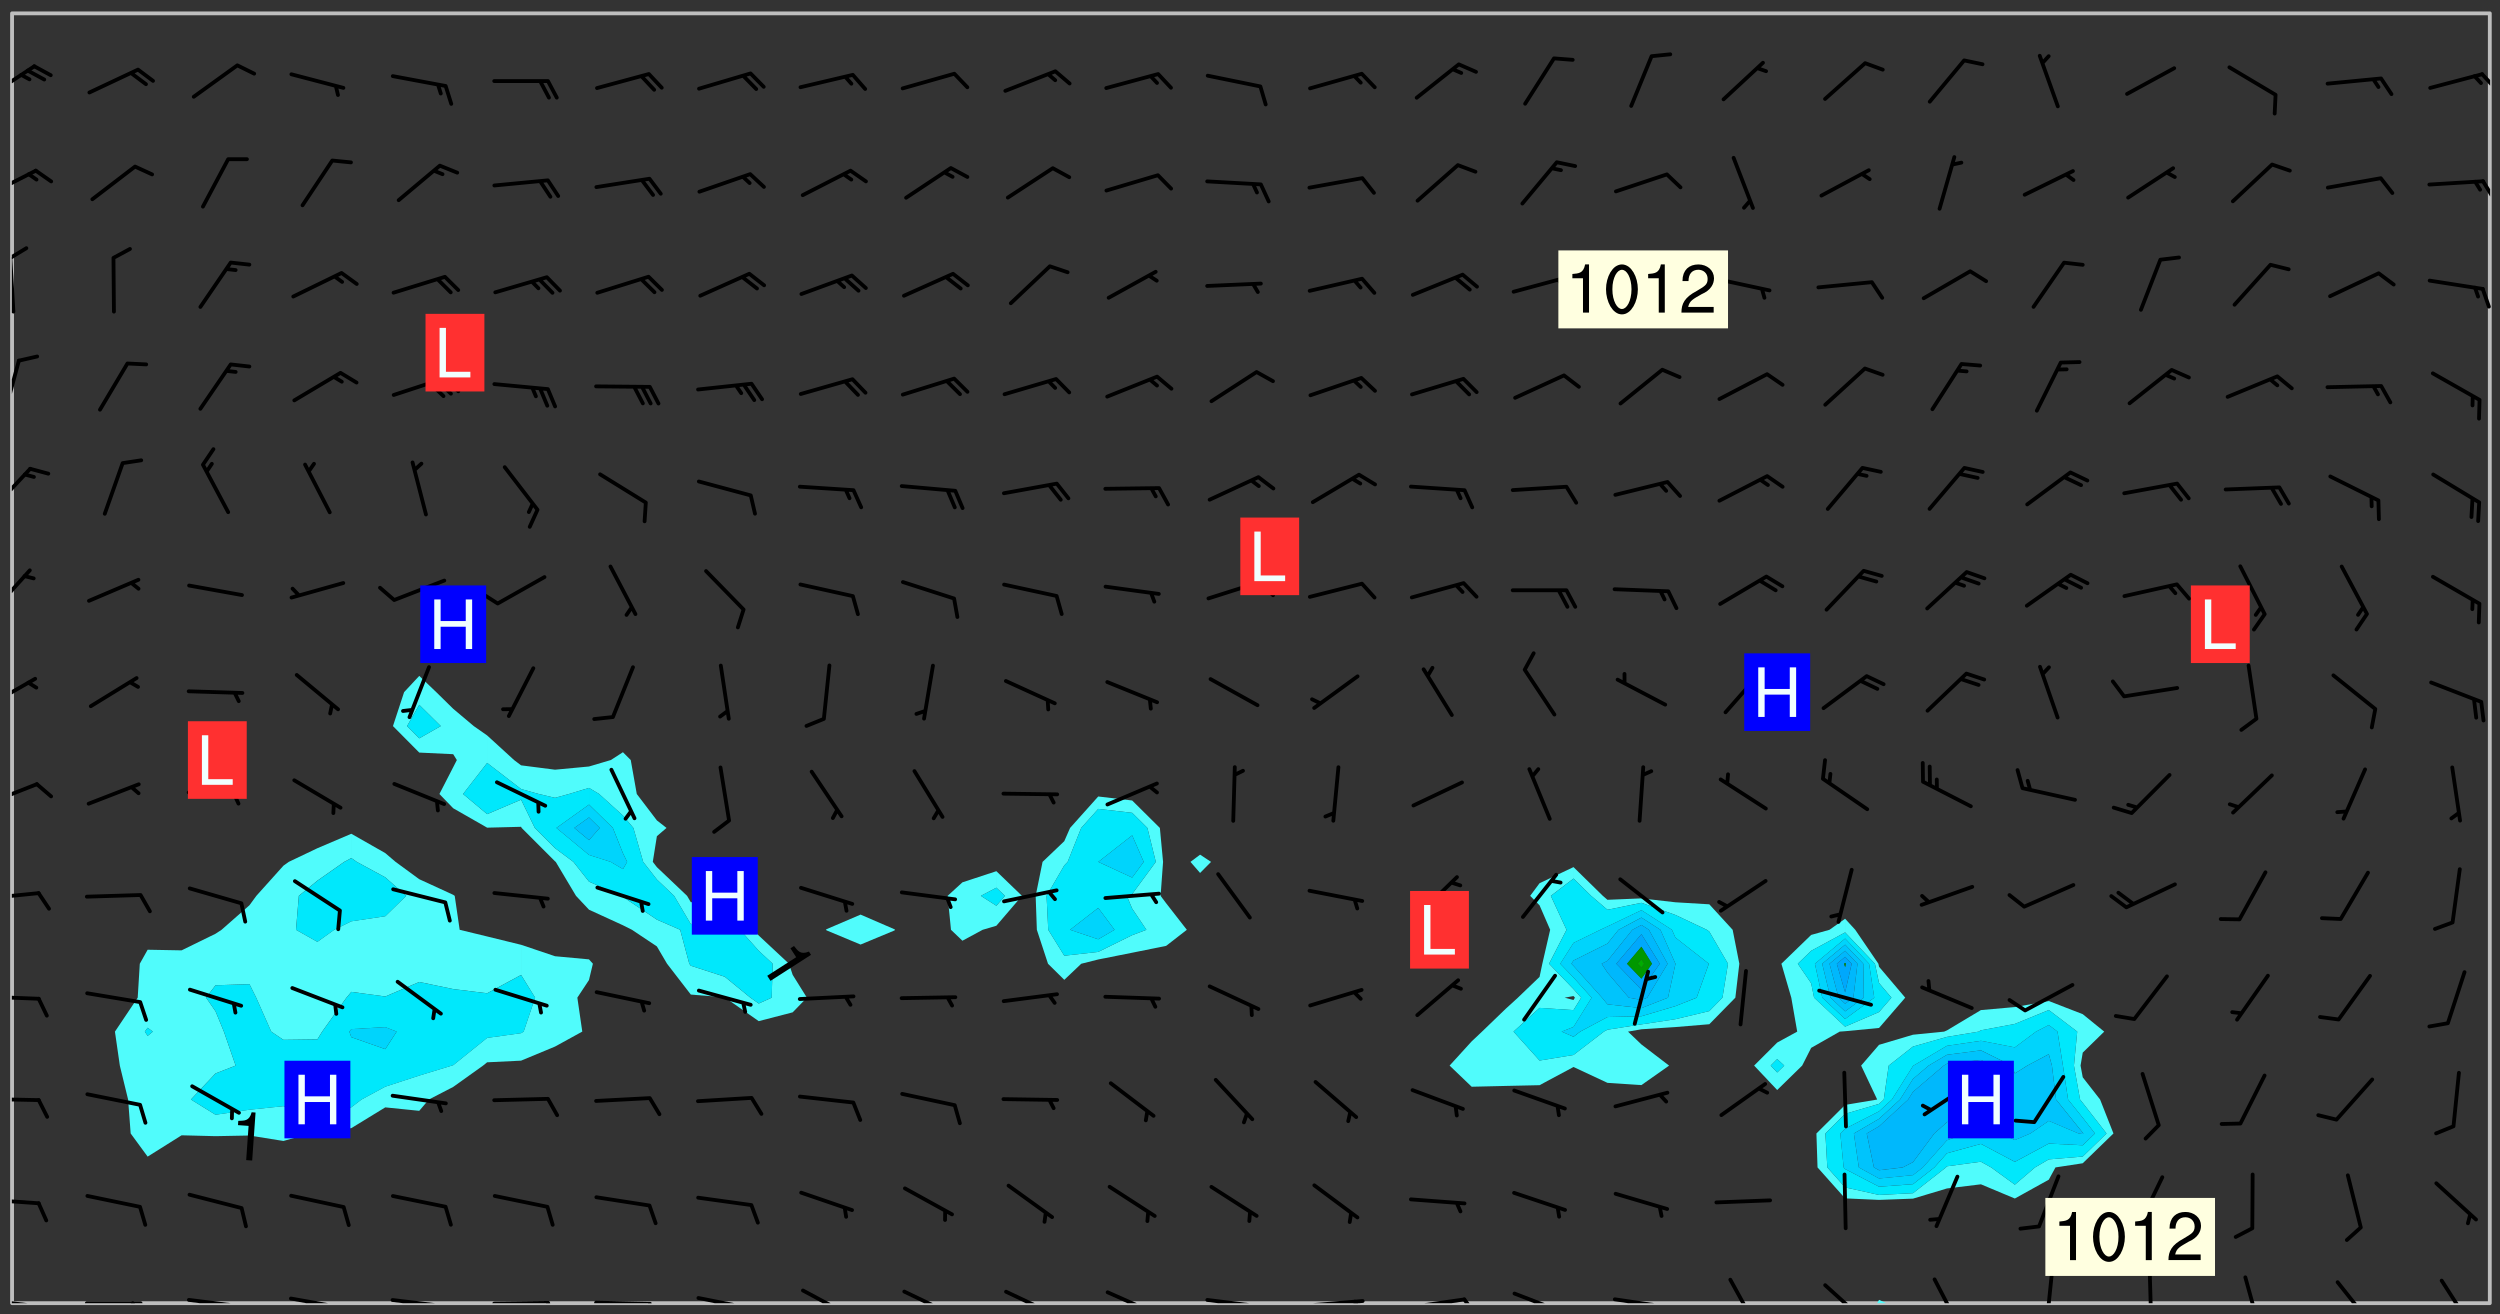 <svg xmlns="http://www.w3.org/2000/svg" role="img" xmlns:xlink="http://www.w3.org/1999/xlink" viewBox="142.45 309.95 326.84 171.84"><rect x="142.45" y="309.95" width="326.84" height="171.84" fill="#333333" stroke="none"/><defs><clipPath id="a"><path d="M144 311.672h1v168.656h-1zm0 0"/></clipPath><clipPath id="b"><path d="M144 311.672h324v168.656H144zm0 0"/></clipPath><clipPath id="c"><path d="M387 479h3v1.328h-3zm0 0"/></clipPath><clipPath id="d"><path d="M467 311.672h1v168.656h-1zm0 0"/></clipPath><clipPath id="e"><path d="M144 479h4v1.328h-4zm0 0"/></clipPath><clipPath id="f"><path d="M146 480h2v.328h-2zm0 0"/></clipPath><clipPath id="g"><path d="M153 480h9v.328h-9zm0 0"/></clipPath><clipPath id="h"><path d="M159 480h2v.328h-2zm0 0"/></clipPath><clipPath id="i"><path d="M166 479h9v1.328h-9zm0 0"/></clipPath><clipPath id="j"><path d="M172 480h2v.328h-2zm0 0"/></clipPath><clipPath id="k"><path d="M180 479h8v1.328h-8zm0 0"/></clipPath><clipPath id="l"><path d="M187 480h2v.328h-2zm0 0"/></clipPath><clipPath id="m"><path d="M193 479h8v1.328h-8zm0 0"/></clipPath><clipPath id="n"><path d="M200 480h2v.328h-2zm0 0"/></clipPath><clipPath id="o"><path d="M206 480h9v.328h-9zm0 0"/></clipPath><clipPath id="p"><path d="M213 480h3v.328h-3zm0 0"/></clipPath><clipPath id="q"><path d="M220 480h8v.328h-8zm0 0"/></clipPath><clipPath id="r"><path d="M227 480h2v.328h-2zm0 0"/></clipPath><clipPath id="s"><path d="M233 479h8v1.328h-8zm0 0"/></clipPath><clipPath id="t"><path d="M239 480h2v.328h-2zm0 0"/></clipPath><clipPath id="u"><path d="M247 478h7v2.328h-7zm0 0"/></clipPath><clipPath id="v"><path d="M260 478h8v2.328h-8zm0 0"/></clipPath><clipPath id="w"><path d="M273 478h8v2.328h-8zm0 0"/></clipPath><clipPath id="x"><path d="M287 478h7v2.328h-7zm0 0"/></clipPath><clipPath id="y"><path d="M300 479h8v1.328h-8zm0 0"/></clipPath><clipPath id="z"><path d="M306 480h1v.328h-1zm0 0"/></clipPath><clipPath id="A"><path d="M313 479h8v1.328h-8zm0 0"/></clipPath><clipPath id="B"><path d="M319 479h2v1.328h-2zm0 0"/></clipPath><clipPath id="C"><path d="M326 479h9v1.328h-9zm0 0"/></clipPath><clipPath id="D"><path d="M333 479h3v1.328h-3zm0 0"/></clipPath><clipPath id="E"><path d="M340 478h8v2.328h-8zm0 0"/></clipPath><clipPath id="F"><path d="M353 479h8v1.328h-8zm0 0"/></clipPath><clipPath id="G"><path d="M359 480h2v.328h-2zm0 0"/></clipPath><clipPath id="H"><path d="M368 477h5v3.328h-5zm0 0"/></clipPath><clipPath id="I"><path d="M380 477h7v3.328h-7zm0 0"/></clipPath><clipPath id="J"><path d="M395 476h4v4.328h-4zm0 0"/></clipPath><clipPath id="K"><path d="M409 476h2v4.328h-2zm0 0"/></clipPath><clipPath id="L"><path d="M423 476h1v4.328h-1zm0 0"/></clipPath><clipPath id="M"><path d="M435 476h4v4.328h-4zm0 0"/></clipPath><clipPath id="N"><path d="M447 477h6v3.328h-6zm0 0"/></clipPath><clipPath id="O"><path d="M461 477h5v3.328h-5zm0 0"/></clipPath><clipPath id="P"><path d="M144 466h4v2h-4zm0 0"/></clipPath><clipPath id="Q"><path d="M144 453h4v2h-4zm0 0"/></clipPath><clipPath id="R"><path d="M144 439h4v2h-4zm0 0"/></clipPath><clipPath id="S"><path d="M144 426h4v2h-4zm0 0"/></clipPath><clipPath id="T"><path d="M144 412h4v4h-4zm0 0"/></clipPath><clipPath id="U"><path d="M144 398h4v5h-4zm0 0"/></clipPath><clipPath id="V"><path d="M144 384h3v6h-3zm0 0"/></clipPath><clipPath id="W"><path d="M144 370h3v7h-3zm0 0"/></clipPath><clipPath id="X"><path d="M144 356h2v9h-2zm0 0"/></clipPath><clipPath id="Y"><path d="M144 343h1v8h-1zm0 0"/></clipPath><clipPath id="Z"><path d="M144 342h3v2h-3zm0 0"/></clipPath><clipPath id="aa"><path d="M466 347h2v4h-2zm0 0"/></clipPath><clipPath id="ab"><path d="M144 332h4v4h-4zm0 0"/></clipPath><clipPath id="ac"><path d="M466 333h2v3h-2zm0 0"/></clipPath><clipPath id="ad"><path d="M144 318h4v5h-4zm0 0"/></clipPath><clipPath id="ae"><path d="M466 319h2v3h-2zm0 0"/></clipPath><g id="af" clip-path="url(#clip1)"><path fill="#fff" fill-opacity="0" fill-rule="evenodd" d="M0 0h1000v1000H0zm0 0"/><path fill="#d3d3d3" fill-opacity="0" fill-rule="evenodd" d="M162.152 355.867l-.234.293.059.234.117.172.176.234.293.348.113.059.117-.172.059-.234.176-.176.465-.176h.699l.234.293.289.816.059.176.176.23.352.234.699.699.172.176.234.348.234.41.289.582.41.465.23.234.234.176.117.23.176.293.172 1.164v.234l.059.289.059.117.117.117.348.41.117.172.176.176.176.234.117.172.172.352.059.234.234.406.234-.059-.176.176-.059.93h-.582l-.234-.113-.348.113-.117.117-.059.293-.059.176-.117.172-.465.293-.059.234-.059.113v.645l.059.172v.41l.059.059v.406l.059.406.117.176.059.059.23.641-.059.293v.699l-.059.582v.234l-.059.23-.055.352v1.922l.055.117h.426l-.367.117-.023.352.891 1.168 1.742.539 1.34.359v.539l.09.809.535.715 1.52.27.891-.086.09 1.164.535.18 1.16-.18 2.055-.984 1.16-.363 1.879-.176 1.695-.18-.18.719-1.516.086-1.25.09-.805.27-1.074.809.27.719.535.898-.18.625-.266.809.266 1.078.625.898.805.18 1.25-.18-.266.723.098.504.055.293v.172l.059.293v.406l.176.117.352.117h.406l.293-.176.113-.117.059-.117.117-.23.059-.176.352-.465.23-.176.176-.059.176.059.059.176.117.988.055.469.059.172.117.234.176.059.816.059h.289l.117.234.059.406.059.352v1.105l.117.293.117.348.289.699.176.352.582.754.352.176.172.059.469.234.641.465.348.234.293.176.293.055.23.062.816.348.293.176.113.172.352.352.117.176.523.641v.289l.059.352v.348l.059.352.059.289.117.059.172.059h.176l.582.234.176.117.176.289.176.234.113.234.293.23.117.117v.41l.059.055.289.234.234.117.059.117.117.172.059.117.23.234.059.176.234.059.117.059-.117.113-.059.117v.117l-.117.293-.117.289v.582l.176.117.117.059.059.117.117.117.113.059.176.348.059.352.059.406v.176l-.059.176-.117.699v.172l.117.176.293.293h.406l.176.117.117.172.117.293v.234h-.527l-.23-.234h-.234l-.176.059-.059.699.059.348.117.176.176.41.117.23.289.469.176.055h.523l.234.059.758.641.059.293v.234l.059.059.23.348v.352l-.117.172v.293l.293.289.293.176.172.059.293.176.293.117.582.406.289.234.293.176.219.16.016.012.23.176.641.523.176.234.117.176.176.176.113.172v.641l.117.176.469.117.582.117.234.059.23.113.293.117.113.059.586.352.289.172.176.062.176.055.176.059.699.352.289.176.234.055.289.176.234.117.641.406.293.117.172.059.234.059.41.059.23.059.234.117.059.172-.41.176.469.059.059.293.113.234.176.055.234.059.176.059.406.117.641.234.117.172.059.234v.176l-.059.117-.059.406.234.234.117.059.348.117.641.23.176.117.289.117.176.176.234.465.582 1.105.176.176.348.176.176.117.352.117 1.047.523.234.059.465.113.293.059.465.176.758.582.234.234.348.465.176.176.289.234.816.699.293.176.289.289.293.176.293.289.695.641.176.176.293.234.289.234.469.289.641.582.348.234.234.293.348.348.352.465.934.992.348.406.117.176.234.059.113.117.645.176.23.113.234.059.293.176.23.117.934.699.406.406.234.176.406.176.234.117.816.348.348.234.234.117.293.289.23.117.758.352.352.172.23.059.293.117.234.059.871.176h.816l.469.23.172.059.875.699.465.117.293.059.176.059.23.059.469.059.348.059.352.059.406.059h.293l.172.059v.23l.176.176h.293l.348.059.352.059.699.117h.641l.465-.234.293-.176.172-.117.41-.172.289-.176.934-.465.469-.293.523-.293.465-.172.465-.176 1.051-.465.289-.117.41-.117.289-.117.527-.176 1.516-.699.582-.348.289-.059.293-.059.348-.117.875-.23.352-.117h.113l.234-.059.875-.234.234-.059h.812l.352-.059.816-.117.172-.059.352-.055.293-.059.23-.059.816-.176.176-.059h.348l.234-.059.465-.117.758-.172.234-.059h.348l.41-.117.289-.059 1.285-.059h.289l.41-.059.23-.059h.176l.875-.117h.406l.41-.117h.348l.352-.113.871-.059h1.75l1.047.289.41.117.289.117.352.117.289.117 1.051.172.289.059h.293l.293.059.172.059.41.059.172.059.117.059h.117l.117.059.352.059h.113l.41.066 1.922.395 1.926.395 1.52.449 1.695.719 2.145.805 1.605-.719 1.43-.805 1.16-1.078 1.25-.449 3.035-.719 1.875-.359 2.145-1.348 2.234-1.254 2.5-1.258 1.695-.449 1.785-.18 1.16-.27.625.539 1.34-.27.715-.988.984-1.344.445-.18.805-.359 1.875-.539 1.785-.449 1.25-.27 1.16-.09 1.699-.09 1.961-.27 1.25-.09h.539l.625-.09h.891l2.145-.18 2.41-.18 2.59-.09 1.695.18 1.609.09 1.43.359 1.16.719 1.875.988 1.16 1.527.266.715.629.09.355.898.535.539.535 1.527 1.074.359h.535l-.805.535.09 1.707.715 2.695.891.805.895.988.715 1.258 1.785.539 1.52-.18.355 1.344 1.609-.805.98-.539.27.27.316-.215.219-.145.801.449.449-.359h.355l.535-.27.539-.719.535-.27.625-.988 1.16.449.84.371 1.395.617 1.695-.18h1.605l1.785.09.18-1.707.535-1.344.805.27.492.848.402.406-.09.539v.359l.715.449.711-.27h1.43l.359.988.445 1.258.715 1.344 1.25.629 1.695.629.715-.18.18-.539.98-.09.449.359.086 1.258-.266.629-.535.18v.539l.715.984.266.539.984.988.801 1.078-.266.359-.09.898-.625 2.332-.355 2.066-.09 1.793-.18.719-.09.539v1.438l-.98 1.883-.359 1.707-.535.898-.805 1.168-.266.539 2.055 1.254.086.359-.355.539-.09-.18v.809l.09 1.438-.445.715-1.074.094-.266.715.535.898.805.719 1.16.809 1.34.27.445.359-.355.449-1.789-.09-1.25-.449-.715-.719-.625-.09-.176 3.59-.188 1.309h89.359V311.703h-55.27v49.082l.762.125 3.289.543 2.023 2.836v2.754l2.352.332 2.348.332h4.051l-1.379 4.16-2.023.707-2.023.703-.543.344-2.594 1.617-.188.117-2.023-2.078-.73-2.742-2.672-2.078-1.375-3.5-.066-.082-1.957-2.672 2.75-1.418v-49.082H294.422v91.414l.117.031.133.012.074.074.105.047.09.059.086.059.09.059.297.297.059.09.031.117.027.117.016.137-.031.117-.059.09-.059.086-.043.105-.047.102-.027.121v.145l.176.27.148.148.074.086.074.074.043.105.062.09.059.086.043.105.059.09.047.102.043.105.059.086.117.18.074.074.062.086.059.09.043.105.059.09.059.086.062.09.059.09.043.102.117.18.074.074.059.086.074.074.09.059.105.047h.148l.133-.016.133.016.102-.047.074-.074.047-.102-.016-.133v-.148l-.047-.105-.027-.117-.047-.102-.027-.121-.043-.102-.062-.09-.043-.102-.043-.105-.031-.117-.016-.133-.012-.137.086-.059.059-.086.121-.031.043.105.016.133v.117l.059.102.059.09.09.059.148.148.059.09.043.105-.012.102.086.059.105.047.086.059.09.059.074.074-.117.027-.105.047-.086.059-.074.074-.059.09-.062.086-.027.121-.047.102-.043.105-.031.117-.012.133-.016.133v.148l.027.117.047.105.043.102.059.09.074.074.09.059.074.074.09.059.059.09.043.105.047.102.117.031.133.016h.148l.117-.031.105.043.043.105.047.102.027.121L299.5 410l.027.117.031.121.027.117.105.043.102.047.133-.016.148.148.062.086.074.074.07.074.09.062.105.043.102.043.117.031.137.016.117-.031.074-.074.027-.117-.012-.133-.031-.121-.027-.117.043-.105h.117l.09.062.117.027h.148l.133.016h.148l.133.016.133-.016h.148l.133-.016.133-.012.137.012.117-.027.133-.016.191-.059-.059.176-.016.133-.027.121-.016.133-.059.086-.133.016-.105.047-.105.043-.117.031-.117.027-.266.031h-.148l-.133.016-.074.074.059.086.148.148.117.18.074.07.09.062.09.059.086.059.09.059.102.043.105.062.105.043.086.059.105.047.102.043.18.117.059.09-.043.102-.047.105.016.133.223.223.059.09.043.102.031.121.043.102.016.133.031.117.012.137.031.117.148.148.102.043.105.043.117.031.133.016.137.016h.117l.117-.031.09-.059.043-.105.047-.102.043-.105.031-.117.012-.133v-.148l-.012-.133-.016-.133-.031-.117-.043-.105-.047-.105-.043-.102-.043-.105-.016-.133.016-.133.027-.117.031-.117.027-.121.047-.102.09-.059.086-.062.074-.074.09-.059.223-.223.059-.086.074-.074.117-.18.059-.086v-.148l-.074-.074-.102-.047-.105-.043-.102-.043-.059-.09-.047-.105-.027-.117.09-.059.117-.031.102-.043.18-.117.148-.148.012-.133-.012-.105-.09-.059-.133.016h-.148l-.133.016-.133-.016-.121-.031-.086-.059-.074-.074-.059-.09-.062-.086-.117-.18-.059-.086.031-.121.086-.059.121-.031.059-.086v-.121l-.031-.117-.059-.09-.059-.086-.047-.105-.027-.117-.016-.133.059-.09.074-.074.09-.059.117-.18.074-.074.059-.086.148-.148.121-.031.133-.016.133.016.074.074.043.105.016.133-.031.117-.117.031-.133.012-.148.148-.043.105-.047.102-.027.121-.031.117v.148l.031.117.043.105.059.09.074.07.074.074.117.031.121.027.117-.027.133-.016h.117l.09.059.074.074.047.105.059.086.102.047.133.016.105.043.086.059-.012.105-.074.074-.18.117-.059.09-.09.059-.07.074-.074.074-.062.09-.027.117-.016.133.016.133-.016.133v.148l.016.133.027.117.031.121.074.074.09.059.086.059.09.059.117.031v.086l-.102.047-.09.059-.266.031-.117.027h-.148l-.105.043-.102.047-.059.09-.062.234-.012.133-.031.121-.016.133v.293l-.012.133.012.137.016.133.133.016.133.012.121.031.086.059.074.074.047.105.043.102.016.133v.445l-.016.133v.445l.031.266.027.117.016.133.031.117.086.211.031.266v.148l-.031.117-.027.117-.031.121-.027.117-.031.117-.031.121-.012.133-.016.133.09.059.117-.031.102.016.047.105-.031.266v.441l-.043.105-.047.105-.043.102-.043.105-.059.086-.031.121-.043.117-.031.117-.016.133.016.133.059.09.105.047.086.059.059.086-.012.137-.031.117-.043.102v.445l-.016.133v.148l-.031.117-.043.105-.027.117-.047.105-.043.102-.031.121-.027.117-.031.133-.031.117-.027.117-.043.105-.031.117-.031.121-.012.133-.016.133v.297l.027.117v.148l.047.398.027.117.059.09.121.031h.148l.133-.016.059.09v.117l-.059.09-.09.059-.102.043-.105.047-.09.059-.086.059-.137.016-.117-.031-.133-.016-.102.047-.062.086-.012.137-.016.133-.031.117-.027.117-.016.133-.031.121v.297l.016.133.031.117v.148l.012.133v.148l-.027.117-.047.102-.027.121-.031.117-.059.09-.074.074-.102.043-.105.047-.117.027-.121.031-.102-.047.059-.086.105-.047.027-.117.031-.117.027-.121.031-.117v-.148l.016-.133-.031-.117-.043-.105-.105.016-.074.074-.102.043-.09.062-.074.074-.043.102-.016.133-.031.117L304.25 426l-.031.117-.027.117-.031.121-.027.117-.031.117-.043.105-.09.059h-.09l-.117-.031-.031-.086.016-.137-.031-.117v-.148l-.012-.133v-.148l-.062-.234-.027-.121-.043-.102-.047-.105-.059-.086-.059-.09-.043-.105-.062-.086-.148-.148-.07-.074-.105-.047-.105-.043-.102-.043-.297-.297-.09-.074-.086-.059-.105-.043-.09-.062-.086-.059-.105-.043-.09-.059-.086-.062-.074-.07-.105-.047-.086-.059-.105-.043-.09-.062-.102-.043-.105-.043-.086-.059-.105-.047-.105-.043-.102-.047-.09-.059-.102-.043-.105-.043-.09-.062-.117-.027-.133-.016-.133.016H299.75l-.133.016-.117-.031-.09-.059-.074-.074-.09-.059-.102-.047h-.148l-.121-.027-.102-.043-.074-.074-.117-.18-.09-.059-.102-.043-.09-.062-.105-.043-.09-.059-.086-.059-.105-.047-.059-.086-.059-.09-.043-.105-.047-.102-.074-.074-.086-.059-.074-.074-.09-.059-.223-.223-.043-.105-.031-.266.105-.043h.145l.105.043.074.074.09.059.086.059.105.047.09.059.148.148.07.074.148.148.062.086.074.074.086.059.074.074.09.062.09.059.086.059.27.176.102.047.105.043.102.043.047-.074.059-.086.074-.074.07-.074.105.043.074.074.059.09.043.102.047.105.043.105.121.027.117-.027.074-.09.043-.105.059-.09.074-.074.105-.043.117-.027.133.012.09.059.148.148.059.09.043.105.047.102.043.105.043.102.105.047.105.043.133.016.086-.059.059-.09.074-.074.105-.043.117.027.105.047.102.043.105.043.102.047.18.117v.117l-.016.133.016.133.016.137.059.086.102.047.121.027.117.031h.148l.117-.031.059-.09.18-.117.059-.09.074-.074.059-.086.117-.18.18-.117.117.031.09.059.043.074-.016.133v.117l.09.059h.148l.133-.016.133-.012.266-.031.105-.043.117-.031.121-.027.074-.074.07-.074.062-.09-.016-.105-.047-.102-.102-.043-.105-.016-.117.027-.266.031h-.148l-.074-.074-.09-.059-.117-.031-.117-.027-.133-.016h-.148l-.133.016h-.297l-.105-.047-.148-.148-.043-.102-.059-.09.223-.223.086-.059.105-.043.117-.031.133-.016.133.016.137.016.102.043.133-.012.09-.062.102-.043.062-.09-.047-.102-.09-.059-.117-.031-.102-.043-.059-.09-.062-.09v-.117l.016-.133.105-.047.074-.07v-.121l-.09-.059-.031-.117.09-.059.074-.074.043-.105.059-.09.047-.102.016-.133v-.148l-.047-.105-.043-.102-.09-.059-.133-.016-.102-.043-.137-.016-.117-.031h-.445l-.133-.016-.133-.012-.133-.016-.117-.031h-.148l-.133-.016-.133-.012-.266-.031-.121-.043-.086-.059-.074-.074v-.148l.012-.133.105-.047.102-.043.133-.016h.152l.133-.016h.293l.121.031.102.043.09.059.234.062.121-.047.09-.059.102-.043.133-.016.105.043.102.047.133.012.121-.027h.145l.121-.031.117-.027.105-.047.074-.074.086-.059.148-.148.059-.086.047-.105.027-.117.016-.105-.102-.043-.09-.059-.117-.031-.105-.043-.09-.062-.074-.086-.074-.074-.102-.043-.105-.047-.102-.043-.059-.09-.047-.102-.086-.211-.062-.086-.059-.09-.074-.074-.086-.059h-.27l-.117.031-.09.059-.102.043-.133.016-.105-.016-.027-.117-.062-.09-.117-.031-.102-.043-.148-.148-.031-.117-.016-.105.074-.074.18-.117.117-.027.117-.031.137.016.102.043.105.043.102.047.105.043.117.031.133.016.117.027.133.016.105-.016.09-.059-.074-.074-.105-.043-.074-.074-.074-.09-.148-.148-.086-.059-.09-.059-.074-.074-.09-.059-.102-.047-.121-.027-.102-.047-.105-.043-.117-.031-.102-.043-.121-.031h-.148l-.117.031-.105.043-.086.062-.18.117-.086.059-.09.059-.105.047-.086.059-.105.043-.102.043-.105.047-.074.074-.059.09-.059.086-.047.105-.059.086-.074.074-.133-.012-.117-.031h-.117l-.074.074-.09.059-.074.074-.09.059-.086.059-.105.047-.102.043-.137.016-.102-.043-.148-.148-.105-.047h-.086l-.105.047-.102.043-.121.031-.117-.031-.074-.074v-.117l.031-.121.074-.07.059-.09.074-.074.117-.031.105-.043h.293l.133-.016.137-.016.102-.043.09-.059.102-.047.09-.059.133-.012.09.059.133.012.09-.059.086-.059.105-.043.09-.059.086-.062.09-.059.148-.148.059-.086.059-.09.105-.043.133-.016.117.027.121.031.059-.059.059-.09.031-.266.027-.117.105.012.133.016.102-.043.09-.059.059-.09.074-.074.059-.09.047-.102.012-.133-.012-.133-.047-.105-.148-.148-.059-.09-.059-.086-.043-.105v-.445l.016-.133v-.148l.012-.133-.059-.059-.09.059-.102-.043-.18-.117-.086-.059-.062-.09-.059-.09-.074-.074-.086-.059-.121.031-.102.012-.105.047-.086.059-.105.043-.148.148-.09.059-.086.059-.09.062-.105.043-.133.016v-.121l.105-.043.117-.031.074-.07.043-.105v-.148l-.027-.117-.148-.148-.133-.016h-.148l-.117.031-.105.043-.102.043-.09.062-.117.027-.074-.074.012-.133-.043-.102-.043-.105-.09-.059-.117.027-.121.031-.117.031-.102.043-.121.031-.102.043-.105.043-.09.059-.102.016v-.117l.016-.133-.059-.09-.074.043-.148.148-.059.09-.074.074-.047.105-.043.102-.074.074-.059.09-.074.074-.059.086-.074.074-.09.062-.074.07-.074.074-.102.016-.133.016-.105-.043v-.121l.148-.148.043-.102.059-.09.047-.102.043-.105.059-.09.031-.117.043-.102.031-.121.027-.117.047-.105.043-.102.043-.105.074-.07.09-.062.09-.059.102-.043h.297l.266-.031.105-.043-.074-.074-.117-.031-.105-.043-.09-.059-.102-.047-.09-.059-.102-.043-.105-.043-.09-.062-.086-.059-.105-.043-.102-.043-.121-.031-.117-.031-.102-.043L297.5 410.25l-.102-.043-.09-.059-.043-.105-.016-.133.102-.043.133-.016.137.016.133-.016.102-.043.059-.09.016-.105-.09-.059-.074-.074-.102-.043-.09-.059-.148-.148-.043-.105-.016-.133v-.293l-.059-.09-.09-.059-.074-.074-.043-.105-.031-.117-.059-.09-.074-.074-.117-.027-.074-.074-.09-.059-.09-.062-.086-.059-.074-.074-.059-.086-.047-.105-.086-.059-.148-.148-.195-.059-.133.016-.102.043-.074.074-.047.102-.043.105-.059.09-.059.086-.297.297-.09.059h-.086l-.062-.086-.043-.105.031-.117.059-.09.027-.117-.012-.133-.09-.062-.105.047-.117.027-.117.031-.27.176-.102.047-.117.027-.105.047-.09.059-.102.043-.059-.086-.047-.105.016-.133.047-.105.07-.074.074-.07.059-.09v-.148l-.043-.105h-.238l-.102.047-.031.117-.027.117-.031.121-.074.043-.133.016-.074-.047-.043-.102-.043-.105-.047-.102-.043-.105-.121.031-.102.043-.133.016-.117.031-.105.043-.09.059-.102.047-.121.027-.133.016-.102-.043-.059-.09-.047-.105-.043-.102-.043-.105v-.117l.059-.09.086-.059.18-.117.102-.047.105-.043.105-.059.102-.043.09-.062.102-.043.105-.059.102-.047.09-.059.105-.043.102-.043.09-.062.102-.043.137-.016.117.031.102.043.121.031.102.043.105.047.102.043.105.043.102.047.105.043.102.043.105.047.086.059.105.043.117.031.105.043.102.047.09.059.105.043.102.043.105.047.117.027.102.047.121.027h.148l.086-.059.016-.102.059-.09-.027-.117-.074-.074-.117-.18-.074-.074-.09-.074-.18-.117-.086-.059-.105-.043-.102-.047-.27-.176-.059-.09-.074-.074-.059-.09-.043-.102-.031-.117-.016-.137v-.562l-.012-.133-.016-.133-.031-.117-.016-.133-.012-.133-.031-.121-.223-.223-.059-.086-.016-.105.031-.117.133-.016v-91.414H172.992v1.453l-.059.234-.352 1.051-.172.523-.117.348-.176.41-.117.172-.234.293-.23.059h-.352l-.117.059-.23.406v.293l.117.176.23.23.117.234.641.758.293.465.176.234.23.352.234.348.641.816.176.465.172.41.117.695.176.469.117 1.398.059.465v.875l.117 1.047v4.781l-.059.465-.352 1.281-.176.523-.113.41-.352.93L172.934 336l-.234.582-.117.176-.172.348-.176.406-.352.816-.059.293-.113.293-.117.289-.059.176-.117.875-.059.406-.059.117-.059.176-.059.172-.23.527-.117.172v.234l-.117.234-.059.172-.176.586v.289l-.059.176v.293l-.059.113-.059.527v.172l-.055.234v2.621l-.176.816-.117.176-.176.234-.117.172-.113.234-.586.934-.23.289-.293.465-.176.234-.289.352-.352.699-.113.23-.176.41-.176.23-.406.527-.816.699-.293.172-.289.234-.176.117-.176.176-.523.406-.527.176-.172.176-.234.055-.641.176h-.758m12.211 31.023l-1.074.449.359.895 1.25-.715.445-.539-.98-.09"/><path fill="#d3d3d3" fill-opacity="0" fill-rule="evenodd" d="M201.508 416.598h-.895l.449.629.98.359.805-.09.445-.988-.176.09-.715-.355-.895.355m154.621 59.07l-.059-.523v-.293l.113-.293.059-.23.469-.469h.113l.117-.113.117-.059h.176l.234-.059h.348l.234.059.117.059.23.172.059.176.117.582v.293l-.117.176-.172.289-.176.176-.527.523-.23.234-.117.059h-.176l-.117-.059-.406-.293-.176-.117-.117-.059-.059-.113-.055-.117m6.641-10.957l-.059-.172v-1.109l.059-.172.176-.059.172-.059h.176l.234-.059.117.059.059.699-.059.172-.117.176-.117.059-.234.523-.113.059h-.234l-.059-.117m9.613-14.391l-.117-.176v-.699l.293-.875.117-.172.176-.352.113-.23.117-.293.352-.758.117-.23.172-.234h.176l.117-.059h.641l.117.059.234.234.172.113.352.293.117.117.113.176v.113l.117.059.117.117v.699l-.059.176v.23l-.059.176-.348 1.051-.117.23-.117.234-.117.059-.23.234-.641.289h-.875l-.41-.117-.641-.465"/><path fill="none" stroke="#bebebe" stroke-linecap="round" stroke-linejoin="round" stroke-miterlimit="10" stroke-width=".5" d="M467.957 311.695H144.027v168.625h323.93v-168.625"/><g clip-path="url(#a)"><path fill="#fff" fill-opacity="0" fill-rule="evenodd" d="M144 475.891v4.438h.004H144V311.672h.004H144v164.219"/></g><g clip-path="url(#b)"><path fill="#fff" fill-opacity="0" fill-rule="evenodd" d="M144.004 480.328V311.672h44.379v107.281l-4.438 1.891-3.746 1.785-.691.496-3.543 3.945-.898 1.227-3.652 3.211-.785.516-4.438 2.172-4.438-.082-1.027 1.832-.273 4.438-2.977 4.438.641 4.441 1.082 4.438.336 4.438 2.219 3.031 4.438-2.789 4.438.113 4.438-.086 4.441.715L183 458.137l.945-.09 4.438-.605 4.438-2.715 4.441.453 1.258-1.48 3.18-1.645 3.91-2.793.527-.426 4.438-.215 4.441-1.844 3.562-1.957-.645-4.438 1.52-2.301.512-2.137-.512-.566-4.438-.41-4.441-1.5-4.438-1.09-3.59-.871-.648-4.438-.199-.137-4.438-2.039-3.094-2.266-1.348-1.148-4.438-2.527V311.672h8.879v86.641l-1.98 2.125-1.457 4.438 3.438 3.465 4.438.211.477.766-.477.934-1.801 3.504 1.801 1.863 4.438 2.539 4.438-.113.074.148 4.367 4.371.09.066 2.648 4.441 1.699 1.812 4.438 2.035 1.176.59 3.262 2.176 1.328 2.262 3.109 4.031 4.441.367.047.039 4.391 3.07 4.438-1.152 1.859-1.918-1.859-2.98-.484-1.457-3.953-3.688-.668-.75-3.77-3.637-4.441.031-.492-.832-3.945-3.75-.535-.691.535-3.355 1.258-1.082-1.258-.984-2.629-3.453-.789-4.438-1.02-1.023-1.586 1.023-2.852.844-4.438.418-4.441-.57-.914-.691-3.523-3.219-1.75-1.223-2.688-2.262-2.215-2.176-2.223-2.125v-86.641h57.695v117.848l-4.438 1.902-.094.086.094.078 4.438 1.852 4.441-1.848.062-.082-.062-.066-4.441-1.922V311.672h17.754v112.172l-4.438 1.457-1.938 1.77.441 4.438 1.496 1.43 2.645-1.43 1.793-.531 3.348-3.906-3.348-3.227V311.672h13.316v102.406l-3.68 4.113-.758 1.73-2.84 2.707-.902 4.441.156 4.438 1.457 4.438 2.129 2.102 2.215-2.102 2.223-.559 4.438-.883 4.438-.895 2.707-2.102-2.707-3.477-.723-.961.324-4.441-.418-4.438-3.621-3.59-4.438-.523V311.672h13.316V421.684l-1.258.945 1.258 1.449 1.434-1.449-1.434-.945V311.672h48.82V423.312l-4.438 2.105L342.5 427.07l1.227 1.238 1.387 3.199-1.023 4.438-.363 1.719-2.832 2.719-1.605 1.465-3.086 2.973-1.355 1.277-2.883 3.164 2.883 2.762 4.441-.105 4.438-.098 4.438-2.379 4.438 2.074 4.441.293 3.617-2.547-3.617-2.766-1.754-1.676 1.754-.309 4.438-.289 4.438-.371 3.402-3.469.523-4.438-.875-4.438-3.051-3.332-4.438-.266-4.438-.508-4.441.184L352 427.07l-3.836-3.758V311.672h35.508V430.062l-2.043 1.445-2.395.672-3.891 3.766 1.293 4.438.773 4.438-2.617 1.43-3.016 3.012 3.016 3.195 3.266-3.195 1.176-2.316 3.734-2.125.703-.051 4.438-.426 3.422-3.961-3.422-4.039-.086-.398-3.027-4.438-1.324-1.445V311.672h26.629v129.148l-4.438.789-4.438.395-4.441 2.656-.367.16-4.07.406-4.438 1.32-2.34 2.715 2.098 4.438-4.195.703-3.75 3.734.145 4.438 3.605 4.047 4.438.199 4.438-.164 4.438-1.332 4.441-.543 4.438 1.859 4.438-2.465.875-1.602 3.562-.543 4.016-3.895-1.746-4.438-2.27-2.906-.285-1.531.285-1.695 2.809-2.746-2.809-2.281-4.438-1.719V311.672h57.695v168.656h-78.949l-.938-.441-.246.441H144.004"/></g><path fill="#50fcfc" fill-rule="evenodd" d="M158.117 449.262l-.641-4.441 2.977-4.438.273-4.438 1.027-1.832v10.199l-.371.508.371.559.676-.559-.676-.508v-10.199l4.438.082 4.438-2.172.785-.516 3.652-3.211.898-1.227 3.543-3.945.691-.496 3.746-1.785 4.438-1.891v3.176l-.938.5-3.5 2.453-2.426 1.988-.371 4.438 2.797 1.574 2.191-1.574 2.246-1.113 4.438-.664 2.738-2.66-2.738-2.422-3.723-2.02-.715-.5v-3.176l4.438 2.527 1.348 1.148 3.094 2.266 4.438 2.039.199.137.648 4.438 3.59.871 4.438 1.09v3.941l-4.438 2.395-4.438-.547-4.438-.93-4.441 1.898-4.438-.602-.641.758-3.172 4.438-.625 1.012-4.438.062-1.598-1.074-1.965-4.438-.879-1.766-4.438.145-1.234 1.621 1.234 1.781 1.094 2.656 1.535 4.441-2.629 1.027-3.215 3.41 3.215 1.988 4.438-.66 4.441-.461 4.438 1.523 4.438-1.379 1.328-1.012 3.109-1.68 4.441-1.453 4.266-1.305.172-.051 4.438-3.57 4.438-.617.336-.203 1.5-4.438-1.836-2.973v-3.941l4.441 1.5 4.438.41.512.566-.512 2.137-1.52 2.301.645 4.438-3.562 1.957-4.441 1.844-4.438.215-.527.426-3.91 2.793-3.18 1.645-1.258 1.48-4.441-.453-4.438 2.715-4.438.605-.945.09-3.492.984-4.441-.715-4.438.086-4.438-.113-4.438 2.789-2.219-3.031-.336-4.438-1.082-4.438"/><path fill="#00e8fc" fill-rule="evenodd" d="M161.754 445.379l-.371-.559.371-.508.676.508-.676.559m8.875 10.309l-3.215-1.988 3.215-3.41 2.629-1.027-1.535-4.441-1.094-2.656-1.234-1.781 1.234-1.621 4.438-.145.879 1.766 1.965 4.438 1.598 1.074 4.438-.062.625-1.012 3.172-4.438.641-.758 4.438.602v4.004l-4.438.262-.262.328.262.727 4.438 1.562 1.484-2.289-1.484-.59v-4.004l4.441-1.898 4.438.93 4.438.547 4.438-2.395 1.836 2.973-1.5 4.438-.336.203-4.438.617-4.438 3.57-.172.051-4.266 1.305-4.441 1.453-3.109 1.68-1.328 1.012-4.438 1.379-4.438-1.523-4.441.461-4.438.66m13.316-22.605l-2.797-1.574.371-4.438 2.426-1.988 3.5-2.453.938-.5.715.5 3.723 2.02 2.738 2.422-2.738 2.66-4.438.664-2.246 1.113-2.191 1.574"/><path fill="#00d4fc" fill-rule="evenodd" d="M188.383 445.547l-.262-.727.262-.328 4.438-.262 1.484.59-1.484 2.289-4.438-1.562"/><path fill="#50fcfc" fill-rule="evenodd" d="M197.262 408.34l-3.438-3.465 1.457-4.438 1.98-2.125v3.785l-1.594 2.777 1.594 1.605 2.812-1.605-2.812-2.777v-3.785l2.223 2.125 2.215 2.176 2.688 2.262 1.75 1.223v3.594l-3.148 4.062 3.148 2.633 4.438-1.891 1.793 3.695 2.648 2.648 2.395 1.789 2.043 2.586 4.199 1.855.238.133 4.438 2.98 3.043 1.324 1.191 4.438.203.266 4.441 1.438 3.344 2.734 1.094.766 1.695-.766.125-4.438-1.82-1.695-2.445-2.742-1.992-1.926-4.441 1.188-2.188-3.699-2.25-2.137-1.793-2.305-1.281-4.438-1.363-1.617-3.113-2.82-1.324-.797-2.633.797-1.805.5-2.141-.5-2.301-.648-4.438-3.414v-3.594l3.523 3.219.914.691 4.441.57 4.438-.418 2.852-.844 1.586-1.023 1.02 1.023.789 4.438 2.629 3.453 1.258.984-1.258 1.082-.535 3.355.535.691 3.945 3.75.492.832 4.441-.031 3.77 3.637.668.75 3.953 3.688.484 1.457 1.859 2.98-1.859 1.918-4.438 1.152-4.391-3.07-.047-.039-4.441-.367-3.109-4.031-1.328-2.262-3.262-2.176-1.176-.59-4.438-2.035-1.699-1.812-2.648-4.441-.09-.066-4.367-4.371-.074-.148-4.438.113-4.438-2.539-1.801-1.863 1.801-3.504.477-.934-.477-.766-4.438-.211"/><path fill="#00e8fc" fill-rule="evenodd" d="M197.262 406.48l-1.594-1.605 1.594-2.777 2.812 2.777-2.812 1.605m8.875 9.906l-3.148-2.633 3.148-4.062 4.438 3.414 2.301.648 2.141.5 1.805-.5 2.633-.797v2.184l-4.262 3.051 4.262 3.531 2.836.906 1.602.945.551-.945-.551-1.129-1.32-3.309-3.117-3.051v-2.184l1.324.797 3.113 2.82 1.363 1.617 1.281 4.438 1.793 2.305 2.25 2.137 2.188 3.699 4.441-1.188 1.992 1.926 2.445 2.742 1.82 1.695-.125 4.438-1.695.766-1.094-.766-3.344-2.734-4.441-1.438-.203-.266-1.191-4.438-3.043-1.324-4.438-2.98-.238-.133-4.199-1.855-2.043-2.586-2.395-1.789-2.648-2.648-1.793-3.695-4.438 1.891"/><path fill="#00d4fc" fill-rule="evenodd" d="M219.453 421.723l-4.262-3.531 4.262-3.051v1.676l-1.922 1.375 1.922 1.594 1.406-1.594-1.406-1.375v-1.676l3.117 3.051 1.32 3.309.551 1.129-.551.945-1.602-.945-2.836-.906"/><path fill="#00c4fc" fill-rule="evenodd" d="M219.453 419.785l-1.922-1.594 1.922-1.375 1.406 1.375-1.406 1.594"/><path fill="#50fcfc" fill-rule="evenodd" d="M250.52 431.586l-.094-.078.094-.086 4.438-1.902 4.441 1.922.062.066-.062.082-4.441 1.848-4.438-1.852m16.258-.078l-.441-4.438 1.938-1.77 4.438-1.457V426l-2.031 1.07 2.031 1.297 1.113-1.297L272.711 426v-2.156l3.348 3.227-3.348 3.906-1.793.531-2.645 1.43-1.496-1.43"/><path fill="#00e8fc" fill-rule="evenodd" d="M272.711 428.367l-2.031-1.297L272.711 426l1.113 1.07-1.113 1.297"/><path fill="#50fcfc" fill-rule="evenodd" d="M278.004 431.508l-.156-4.438.902-4.441 2.84-2.707.758-1.73 3.68-4.113v1.625l-2.227 2.488-1.77 4.438-.441.457-2.316 3.984.219 4.438 2.098 3.387 4.438-.496 4.438-2.188 1.859-.703-1.859-2.773-.707-1.664.707-.238 3.09-4.203-1.098-4.438-1.992-1.977-4.438-.512v-1.625l4.438.523 3.621 3.59.418 4.438-.324 4.441.723.961 2.707 3.477-2.707 2.102-4.438.895-4.438.883-2.223.559-2.215 2.102-2.129-2.102-1.457-4.438"/><path fill="#00e8fc" fill-rule="evenodd" d="M279.492 431.508l-.219-4.438 2.316-3.984.441-.457 1.77-4.438 2.227-2.488v12.941l-3.684 2.863 3.684 1.242 2.133-1.242-2.133-2.863v-12.941l4.438.512v2.945l-4.43 3.469 4.43 2.051 1.508-2.051-1.508-3.469v-2.945l1.992 1.977 1.098 4.438-3.09 4.203-.707.238.707 1.664 1.859 2.773-1.859.703-4.438 2.188-4.438.496-2.098-3.387"/><path fill="#00d4fc" fill-rule="evenodd" d="M286.027 432.75l-3.684-1.242 3.684-2.863 2.133 2.863-2.133 1.242m4.438-8.07l-4.43-2.051 4.43-3.469 1.508 3.469-1.508 2.051"/><path fill="#50fcfc" fill-rule="evenodd" d="M299.344 424.078l-1.258-1.449 1.258-.945 1.434.945-1.434 1.449m35.504 27.945l-2.883-2.762 2.883-3.164 1.355-1.277 3.086-2.973 1.605-1.465 2.832-2.719.363-1.719 1.023-4.438-1.387-3.199-1.227-1.238 1.227-1.652 4.438-2.105v1.496l-2.965 2.262 2.051 4.438-2.281 4.438 3.195 3.316v.91l-1.156.211 1.156.305.188-.305-.188-.211v-.91l1.004 1.121-1.004 1.625-4.438-.289-3.402 3.102 3.402 3.781 4.438-.73 3.973-3.051.465-.25 4.441-.699 4.438-.676 4.438-1.059 1.719-1.754.723-4.438-2.441-4.199-.328-.238-4.109-1.941-4.438-1.586-4.441.91-2.133-1.82-2.305-2.262v-1.496L352 427.07l.602.516 4.441-.184 4.438.508 4.438.266 3.051 3.332.875 4.438-.523 4.438-3.402 3.469-4.438.371-4.438.289-1.754.309 1.754 1.676 3.617 2.766-3.617 2.547-4.441-.293-4.438-2.074-4.438 2.379-4.438.098-4.441.105"/><path fill="#00e8fc" fill-rule="evenodd" d="M343.727 448.602l-3.402-3.781 3.402-3.102 4.438.289 1.004-1.625-1.004-1.121-3.195-3.316 2.281-4.438-2.051-4.438 2.965-2.262 2.305 2.262 2.133 1.82 4.441-.91v.965l-4.441 2.125-.941.438-3.496 1.711-1.734 2.727 1.734 1.801 2.367 2.637-2.367 3.82-1.555.617 1.555.672.871-.672 3.566-1.906 4.441-.105 4.438-1.32 2.781-1.105 1.598-4.438-4.379-3.426-.449-1.012-3.988-2.562v-.965l4.438 1.586 4.109 1.941.328.238 2.441 4.199-.723 4.438-1.719 1.754-4.438 1.059-4.438.676-4.441.699-.465.25-3.973 3.051-4.438.73"/><path fill="#00d4fc" fill-rule="evenodd" d="M348.164 437.746l-1.734-1.801 1.734-2.727 3.496-1.711.941-.438 4.441-2.125v.965l-2.992 1.598-1.449 1.801-4.438 2.211-.27.426.27.281 3.727 4.156.711.871 4.441.492 3.477-1.363.961-4.352.031-.086-.031-.023-1.953-4.414-2.484-1.598v-.965l3.988 2.562.449 1.012 4.379 3.426-1.598 4.438-2.781 1.105-4.438 1.32-4.441.105-3.566 1.906-.871.672-1.555-.672 1.555-.617 2.367-3.82-2.367-2.637"/><path fill="#fff" fill-opacity="0" fill-rule="evenodd" d="M348.164 440.172l-1.156.211 1.156.305.188-.305-.188-.211"/><path fill="#00c4fc" fill-rule="evenodd" d="M348.164 436.227l-.27-.281.27-.426 4.438-2.211 1.449-1.801 2.992-1.598v.965l-1.184.633-3.258 4.059-.758.379.758 1.16 2.797 3.277 1.645.297.758-.297 2.664-4.438-2.441-4.438-.98-.633v-.965l2.484 1.598 1.953 4.414.031.023-.031.086-.961 4.352-3.477 1.363-4.441-.492-.711-.871-3.727-4.156"/><path fill="#00b8fc" fill-rule="evenodd" d="M352.602 437.105l-.758-1.16.758-.379 3.258-4.059 1.184-.633v1.203l-3.281 3.867 3.281 3.398 2.398-3.398-2.398-3.867V430.875l.98.633 2.441 4.438-2.664 4.438-.758.297-1.645-.297-2.797-3.277"/><path fill="#00a8fc" fill-rule="evenodd" d="M357.043 439.344l-3.281-3.398 3.281-3.867v1.645l-1.883 2.223 1.883 1.949 1.379-1.949-1.379-2.223v-1.645l2.398 3.867-2.398 3.398"/><path fill="#009800" fill-rule="evenodd" d="M357.043 437.895l-1.883-1.949 1.883-2.223v1.648l-.488.574.488.504.355-.504-.355-.574v-1.648l1.379 2.223-1.379 1.949"/><path fill="#00ac00" fill-rule="evenodd" d="M357.043 436.449l-.488-.504.488-.574.355.574-.355.504"/><path fill="#50fcfc" fill-rule="evenodd" d="M374.793 452.457l-3.016-3.195 3.016-3.012v2.156l-.852.855.852.902.926-.902-.926-.855V446.25l2.617-1.43-.773-4.438-1.293-4.438 3.891-3.766 2.395-.672 2.043-1.445v1.789l-4.438 2.402-1.75 1.691 1.75 2.555.383 1.883 4.055 3.789 4.438-1.91 1.621-1.879-1.621-1.914-.539-2.523-3.898-4.094v-1.789l1.324 1.445 3.027 4.438.086.398 3.422 4.039-3.422 3.961-4.438.426-.703.051-3.734 2.125-1.176 2.316-3.266 3.195"/><path fill="#00e8fc" fill-rule="evenodd" d="M374.793 450.164l-.852-.902.852-.855.926.855-.926.902m4.441-11.664l-1.75-2.555 1.75-1.691 4.438-2.402v.797l-3.949 3.297.965 4.438 2.984 2.789 3.812-2.789-.676-4.438-3.137-3.297v-.797l3.898 4.094.539 2.523 1.621 1.914-1.621 1.879-4.438 1.91-4.055-3.789-.383-1.883"/><path fill="#00d4fc" fill-rule="evenodd" d="M380.688 440.383l-.965-4.438 3.949-3.297v.801l-2.996 2.496 1.082 4.438 1.914 1.789 2.445-1.789-.066-4.438-2.379-2.496v-.801l3.137 3.297.676 4.438-3.812 2.789-2.984-2.789"/><path fill="#50fcfc" fill-rule="evenodd" d="M380.066 462.574l-.145-4.438 3.75-3.734 4.195-.703-2.098-4.438 2.34-2.715 4.438-1.32 4.07-.406.367-.16 4.441-2.656 4.438-.395 4.438-.789v1.176l-4.438 1.816-4.438.832-.289.176-4.152.688-4.438 1.262-3.176 2.492-.645 4.438-.617.566-4.438 1.305-2.578 2.566.254 4.438 2.324 2.609 4.438.988 4.438-.227 4.309-3.371.129-.148 4.441-.598 1.336.746 3.102 2.254 2.637-2.254 1.801-1.051 4.438-.371 3.109-3.016-3.109-4-.352-.438-.797-4.438.43-4.441-3.719-2.824v-1.176l4.438 1.719 2.809 2.281-2.809 2.746-.285 1.695.285 1.531 2.27 2.906 1.746 4.438-4.016 3.895-3.562.543-.875 1.602-4.438 2.465-4.438-1.859-4.441.543-4.438 1.332-4.438.164-4.438-.199-3.605-4.047"/><path fill="#00c4fc" fill-rule="evenodd" d="M381.758 440.383l-1.082-4.438 2.996-2.496v.797l-2.039 1.699 1.191 4.438.848.789 1.078-.789.539-4.438-1.617-1.699v-.797l2.379 2.496.066 4.438-2.445 1.789-1.914-1.789"/><path fill="#00e8fc" fill-rule="evenodd" d="M381.348 462.574l-.254-4.438 2.578-2.566 4.438-1.305.617-.566.645-4.438 3.176-2.492 4.438-1.262 4.152-.688.289-.176 4.438-.832 4.438-1.816v1.965l-1.672.859-2.766 2.062-4.438-.863-4.441.656-4.375 2.586-.062.051-2.758 4.387-1.68 1.543-4.438 2.273-.625.621.434 4.438.191.215 4.438 2.309 4.438-.332 2.797-2.191 1.641-1.848 4.441-1.227 4.438 2.348 4.438-2.387 4.438.219 1.594-1.543-1.594-2.051-1.918-2.387-.672-4.438-.711-4.441-1.137-.859v-1.965l3.719 2.824-.43 4.441.797 4.438.352.438 3.109 4-3.109 3.016-4.438.371-1.801 1.051-2.637 2.254-3.102-2.254-1.336-.746-4.441.598-.129.148-4.309 3.371-4.438.227-4.438-.988-2.324-2.609"/><path fill="#00b8fc" fill-rule="evenodd" d="M382.824 440.383l-1.191-4.438 2.039-1.699v.797l-1.086.902 1.086 3.746.859-3.746-.859-.902v-.797l1.617 1.699-.539 4.438-1.078.789-.848-.789"/><path fill="#00a8fc" fill-rule="evenodd" d="M383.672 439.691l-1.086-3.746 1.086-.902v.797l-.129.105.129.441.102-.441-.102-.105v-.797l.859.902-.859 3.746"/><path fill="#00d4fc" fill-rule="evenodd" d="M383.48 462.574l-.434-4.438.625-.621 4.438-2.273 1.68-1.543 2.758-4.387.062-.051 4.375-2.586 4.441-.656v1.25l-4.441.578-2.395 1.414-2.043 1.742-1.695 2.695-2.742 2.523-3.293 1.914.648 4.438 2.645 1.445 4.438-.438 1.289-1.008 3.148-3.547 2.477-.891 1.965-1.004 2.566 1.004 1.871.859 2.031-.859 2.406-1.648 3.891 1.648.547.074.078-.074-.078-.098-3.488-4.34-.539-4.438-.41-1.492-2.809 1.492-1.629 1.027-.414-1.027-4.023-1.992v-1.25l4.438.863 2.766-2.062 1.672-.859 1.137.859.711 4.441.672 4.438 1.918 2.387 1.594 2.051-1.594 1.543-4.438-.219-4.438 2.387-4.438-2.348-4.441 1.227-1.641 1.848-2.797 2.191-4.438.332-4.438-2.309-.191-.215"/><path fill="#009800" fill-rule="evenodd" d="M383.672 436.387l-.129-.441.129-.105.102.105-.102.441"/><path fill="#00c4fc" fill-rule="evenodd" d="M385.465 462.574l-.648-4.438 3.293-1.914 2.742-2.523 1.695-2.695 2.043-1.742 2.395-1.414 4.441-.578v1.25l-4.441.496-.414.246-4.023 3.43-.633 1.008-3.805 3.5-1.613.938.941 4.438.672.367 3.094-.367 1.344-.691 2.781-3.746 1.656-1.473 4.441-1.945 2.129-1.02-.633-4.438-1.496-.742v-1.25l4.023 1.992.414 1.027 1.629-1.027 2.809-1.492.41 1.492.539 4.438 3.488 4.34.078.098-.078.074-.547-.074-3.891-1.648-2.406 1.648-2.031.859-1.871-.859-2.566-1.004-1.965 1.004-2.477.891-3.148 3.547-1.289 1.008-4.438.438-2.645-1.445"/><path fill="#00b8fc" fill-rule="evenodd" d="M387.438 462.574l-.941-4.438 1.613-.938 3.805-3.5.633-1.008 4.023-3.43.414-.246 4.441-.496 1.496.742.633 4.438-2.129 1.02-4.441 1.945-1.656 1.473-2.781 3.746-1.344.691-3.094.367-.672-.367"/><g clip-path="url(#c)"><path fill="#50fcfc" fill-rule="evenodd" d="M387.863 480.328l.246-.441.938.441h-1.184"/></g><g clip-path="url(#d)"><path fill="#fff" fill-opacity="0" fill-rule="evenodd" d="M467.996 480.328H468V311.672h-.004H468v168.656h-.004"/></g><path fill="#fff" fill-opacity="0" fill-rule="evenodd" d="M171.293 463.227l5.824.406.699-9.934-5.828-.41-.695 9.938"/><path fill-rule="evenodd" d="M175.352 455.363l.508.035-.441 6.277-.785-.055.316-4.477-1.387-.098.039-.555.562-.027.258-.035.234-.074.211-.125.191-.199.16-.281.133-.387"/><path fill="#fff" fill-opacity="0" fill-rule="evenodd" d="M239.477 435.797l3.152 4.918 8.387-5.379-3.156-4.918-8.383 5.379"/><path fill-rule="evenodd" d="M248.207 434.355l.273.426-5.297 3.402-.426-.664 3.781-2.426-.75-1.168.465-.301.359.438.18.184.199.145.23.094.27.035.324-.039.391-.125"/><g clip-path="url(#e)"><path fill="none" stroke="#000" stroke-linecap="round" stroke-linejoin="round" stroke-miterlimit="10" stroke-width=".5" d="M147.488 480.75l-6.977-.844"/></g><g clip-path="url(#f)"><path fill="none" stroke="#000" stroke-linecap="round" stroke-linejoin="round" stroke-miterlimit="10" stroke-width=".5" d="M146.473 480.629l.441 1.145"/></g><g clip-path="url(#g)"><path fill="none" stroke="#000" stroke-linecap="round" stroke-linejoin="round" stroke-miterlimit="10" stroke-width=".5" d="M160.828 480.328h-7.027"/></g><g clip-path="url(#h)"><path fill="none" stroke="#000" stroke-linecap="round" stroke-linejoin="round" stroke-miterlimit="10" stroke-width=".5" d="M159.805 480.328l.578 1.082"/></g><g clip-path="url(#i)"><path fill="none" stroke="#000" stroke-linecap="round" stroke-linejoin="round" stroke-miterlimit="10" stroke-width=".5" d="M174.117 480.766l-6.973-.871"/></g><g clip-path="url(#j)"><path fill="none" stroke="#000" stroke-linecap="round" stroke-linejoin="round" stroke-miterlimit="10" stroke-width=".5" d="M173.102 480.637l.438 1.148"/></g><g clip-path="url(#k)"><path fill="none" stroke="#000" stroke-linecap="round" stroke-linejoin="round" stroke-miterlimit="10" stroke-width=".5" d="M187.406 480.945l-6.922-1.23"/></g><g clip-path="url(#l)"><path fill="none" stroke="#000" stroke-linecap="round" stroke-linejoin="round" stroke-miterlimit="10" stroke-width=".5" d="M187.406 480.945l.754 2.332"/></g><g clip-path="url(#m)"><path fill="none" stroke="#000" stroke-linecap="round" stroke-linejoin="round" stroke-miterlimit="10" stroke-width=".5" d="M200.75 480.746l-6.977-.836"/></g><g clip-path="url(#n)"><path fill="none" stroke="#000" stroke-linecap="round" stroke-linejoin="round" stroke-miterlimit="10" stroke-width=".5" d="M200.75 480.746l.883 2.289"/></g><g clip-path="url(#o)"><path fill="none" stroke="#000" stroke-linecap="round" stroke-linejoin="round" stroke-miterlimit="10" stroke-width=".5" d="M214.09 480.285l-7.027.086"/></g><g clip-path="url(#p)"><path fill="none" stroke="#000" stroke-linecap="round" stroke-linejoin="round" stroke-miterlimit="10" stroke-width=".5" d="M214.09 480.285l1.176 2.152"/></g><g clip-path="url(#q)"><path fill="none" stroke="#000" stroke-linecap="round" stroke-linejoin="round" stroke-miterlimit="10" stroke-width=".5" d="M227.402 480.406l-7.023-.152"/></g><g clip-path="url(#r)"><path fill="none" stroke="#000" stroke-linecap="round" stroke-linejoin="round" stroke-miterlimit="10" stroke-width=".5" d="M227.402 480.406l1.105 2.191"/></g><g clip-path="url(#s)"><path fill="none" stroke="#000" stroke-linecap="round" stroke-linejoin="round" stroke-miterlimit="10" stroke-width=".5" d="M240.652 481.016l-6.895-1.371"/></g><g clip-path="url(#t)"><path fill="none" stroke="#000" stroke-linecap="round" stroke-linejoin="round" stroke-miterlimit="10" stroke-width=".5" d="M239.648 480.816l.355 1.172"/></g><g clip-path="url(#u)"><path fill="none" stroke="#000" stroke-linecap="round" stroke-linejoin="round" stroke-miterlimit="10" stroke-width=".5" d="M253.617 481.992l-6.191-3.328"/></g><g clip-path="url(#v)"><path fill="none" stroke="#000" stroke-linecap="round" stroke-linejoin="round" stroke-miterlimit="10" stroke-width=".5" d="M267 481.852l-6.328-3.047"/></g><g clip-path="url(#w)"><path fill="none" stroke="#000" stroke-linecap="round" stroke-linejoin="round" stroke-miterlimit="10" stroke-width=".5" d="M280.328 481.832l-6.352-3.008"/></g><g clip-path="url(#x)"><path fill="none" stroke="#000" stroke-linecap="round" stroke-linejoin="round" stroke-miterlimit="10" stroke-width=".5" d="M293.676 481.758l-6.418-2.859"/></g><g clip-path="url(#y)"><path fill="none" stroke="#000" stroke-linecap="round" stroke-linejoin="round" stroke-miterlimit="10" stroke-width=".5" d="M307.27 480.762l-6.977-.863"/></g><g clip-path="url(#z)"><path fill="none" stroke="#000" stroke-linecap="round" stroke-linejoin="round" stroke-miterlimit="10" stroke-width=".5" d="M306.254 480.637l.438 1.145"/></g><g clip-path="url(#A)"><path fill="none" stroke="#000" stroke-linecap="round" stroke-linejoin="round" stroke-miterlimit="10" stroke-width=".5" d="M320.598 480.039l-7.004.578"/></g><g clip-path="url(#B)"><path fill="none" stroke="#000" stroke-linecap="round" stroke-linejoin="round" stroke-miterlimit="10" stroke-width=".5" d="M319.578 480.125l.664 1.031"/></g><g clip-path="url(#C)"><path fill="none" stroke="#000" stroke-linecap="round" stroke-linejoin="round" stroke-miterlimit="10" stroke-width=".5" d="M333.891 479.832l-6.957.992"/></g><g clip-path="url(#D)"><path fill="none" stroke="#000" stroke-linecap="round" stroke-linejoin="round" stroke-miterlimit="10" stroke-width=".5" d="M333.891 479.832l1.445 1.984"/></g><g clip-path="url(#E)"><path fill="none" stroke="#000" stroke-linecap="round" stroke-linejoin="round" stroke-miterlimit="10" stroke-width=".5" d="M347.004 481.594l-6.555-2.531"/></g><g clip-path="url(#F)"><path fill="none" stroke="#000" stroke-linecap="round" stroke-linejoin="round" stroke-miterlimit="10" stroke-width=".5" d="M360.516 480.84l-6.949-1.023"/></g><g clip-path="url(#G)"><path fill="none" stroke="#000" stroke-linecap="round" stroke-linejoin="round" stroke-miterlimit="10" stroke-width=".5" d="M359.504 480.691l.414 1.156"/></g><g clip-path="url(#H)"><path fill="none" stroke="#000" stroke-linecap="round" stroke-linejoin="round" stroke-miterlimit="10" stroke-width=".5" d="M372.051 483.406l-3.387-6.156"/></g><g clip-path="url(#I)"><path fill="none" stroke="#000" stroke-linecap="round" stroke-linejoin="round" stroke-miterlimit="10" stroke-width=".5" d="M386.273 482.688l-5.207-4.719"/></g><g clip-path="url(#J)"><path fill="none" stroke="#000" stroke-linecap="round" stroke-linejoin="round" stroke-miterlimit="10" stroke-width=".5" d="M398.605 483.449l-3.238-6.238"/></g><g clip-path="url(#K)"><path fill="none" stroke="#000" stroke-linecap="round" stroke-linejoin="round" stroke-miterlimit="10" stroke-width=".5" d="M409.941 483.824l.719-6.992"/></g><g clip-path="url(#L)"><path fill="none" stroke="#000" stroke-linecap="round" stroke-linejoin="round" stroke-miterlimit="10" stroke-width=".5" d="M423.719 483.84l-.203-7.023"/></g><g clip-path="url(#M)"><path fill="none" stroke="#000" stroke-linecap="round" stroke-linejoin="round" stroke-miterlimit="10" stroke-width=".5" d="M437.867 483.715l-1.871-6.773"/></g><g clip-path="url(#N)"><path fill="none" stroke="#000" stroke-linecap="round" stroke-linejoin="round" stroke-miterlimit="10" stroke-width=".5" d="M452.434 483.078l-4.375-5.5"/></g><g clip-path="url(#O)"><path fill="none" stroke="#000" stroke-linecap="round" stroke-linejoin="round" stroke-miterlimit="10" stroke-width=".5" d="M465.457 483.285l-3.793-5.914"/></g><g clip-path="url(#P)"><path fill="none" stroke="#000" stroke-linecap="round" stroke-linejoin="round" stroke-miterlimit="10" stroke-width=".5" d="M147.504 467.262l-7.008-.496"/></g><path fill="none" stroke="#000" stroke-linecap="round" stroke-linejoin="round" stroke-miterlimit="10" stroke-width=".5" d="M147.504 467.262l.996 2.242m12.254-1.777l-6.879-1.426m6.879 1.426l.691 2.355m12.59-2.195l-6.809-1.746m6.809 1.746l.574 2.387m12.77-2.52l-6.867-1.48m6.867 1.48l.668 2.363m12.656-2.402l-6.887-1.402m6.887 1.402l.695 2.352m12.617-2.344l-6.883-1.418m6.883 1.418l.691 2.355m12.656-2.523l-6.945-1.082m6.945 1.082l.805 2.316m12.52-2.375l-6.961-.965m6.961.965l.844 2.301m12.312-1.645l-6.648-2.277m5.684 1.945l.191 1.211m13.844-.32l-6.156-3.395m5.258 2.902L266 469.445m14-.375l-5.699-4.113m4.871 3.516l-.168 1.215m14.41-.766l-5.898-3.816m5.043 3.262l-.105 1.223m14.285-.68l-5.914-3.793m5.055 3.242l-.102 1.223m14.137-.469l-5.637-4.199m4.816 3.59l-.188 1.211m15.008-2.438l-7.008-.527m5.988.449l.492 1.125m13.672-.195l-6.664-2.23m5.695 1.906l.199 1.211m14.121-1.008l-6.738-1.988m5.758 1.699l.246 1.203m14.191-2.043l-7.023.27m16.902 3.379l-.148-7.027m12.02 6.75l2.738-6.473m-2.34 5.531l-1.223.109m14.238.871l2.539-6.551m-2.539 6.551l-2.438.293m15.492-.406l3.059-6.324m-3.059 6.324l-2.449.094m17.273.258l.043-7.027m-.043 7.027l-2.172 1.137m16.355-1.242l-1.695-6.816m1.695 6.816l-1.824 1.641m16.887-2.68l-5.191-4.738m4.438 4.047l-.305 1.188"/><g clip-path="url(#Q)"><path fill="none" stroke="#000" stroke-linecap="round" stroke-linejoin="round" stroke-miterlimit="10" stroke-width=".5" d="M147.512 453.773l-7.023-.148"/></g><path fill="none" stroke="#000" stroke-linecap="round" stroke-linejoin="round" stroke-miterlimit="10" stroke-width=".5" d="M147.512 453.773l1.105 2.191m12.145-1.574l-6.891-1.383m6.891 1.383l.703 2.348m12.223-1.305l-6.113-3.469m5.223 2.965l-.035 1.227m14.273-.781l-6.18-3.352m5.281 2.863l-.012 1.227m14.613-1.914l-6.957-1m5.945.852l.414 1.156m13.945-1.598l-7.023.18m7.023-.18l1.207 2.137m12.105-2.234l-7.016.371m7.016-.371l1.266 2.105m12.047-2.133l-7.012.43m7.012-.43l1.285 2.09m12.016-1.484l-6.984-.781m6.984.781l.906 2.281m12.352-1.934l-6.871-1.477m6.871 1.477l.672 2.359m12.723-3.043l-7.027-.109m6.004.094l.559 1.09m13.062 1l-5.594-4.258m4.781 3.637l-.199 1.211m13.922-.145l-4.781-5.148m4.086 4.398l-.402 1.16m14.68-.688l-5.316-4.594m4.543 3.926l-.27 1.195m14.992-1.598l-6.582-2.457m5.625 2.102l.16 1.215m14.129-.91l-6.621-2.355m5.66 2.016l.18 1.211m14.184-2.941l-6.793 1.789m5.805-1.527l.832.898m12.938-2.301l-5.727 4.07m4.895-3.48l1.098.551m10.297 4.406l-.219-7.023m10.496 5.453l5.855-3.883m-5.004 3.316l-1.078-.582m14.57 2.16l3.801-5.91m-3.801 5.91l-2.445-.199m18.719.598l-2.117-6.703m2.117 6.703l-1.719 1.75m12.395-1.965l3.16-6.277m-3.16 6.277l-2.453.059m15.012-.57l4.672-5.25m-4.672 5.25l-2.383-.582m17.68 1.453l.711-6.992m-.711 6.992l-2.273.926"/><g clip-path="url(#R)"><path fill="none" stroke="#000" stroke-linecap="round" stroke-linejoin="round" stroke-miterlimit="10" stroke-width=".5" d="M147.512 440.523l-7.023-.277"/></g><path fill="none" stroke="#000" stroke-linecap="round" stroke-linejoin="round" stroke-miterlimit="10" stroke-width=".5" d="M147.512 440.523l1.062 2.211m12.207-1.773l-6.934-1.156m6.934 1.156l.777 2.328m12.422-1.852l-6.703-2.105m5.73 1.797l.223 1.207m13.992-.691l-6.555-2.523m5.602 2.156l.148 1.219m13.672-.027l-5.656-4.168m4.832 3.562l-.18 1.211m14.844-1.648l-6.711-2.082m5.734 1.777l.23 1.207m14.145-1.223l-6.875-1.445m5.875 1.238l.34 1.176m13.926-.762l-6.777-1.859m5.793 1.59l.266 1.195m14.156-2.027l-7.02.348m5.996-.297l.629 1.051m13.711-.992l-7.023.125m6.004-.105l.594 1.074m13.715-1.484l-6.969.906m5.953-.773l.711 1m13.645-.559l-7.023-.242m6.004.207l.535 1.102m13.473.293l-6.371-2.961m5.445 2.531l.066 1.227m14.352-3.293l-6.723 2.035m5.746-1.742l.863.871m12.738-2.43l-5.344 4.562m4.566-3.898l1.141.449m12.305-1.703l-4.047 5.746m16.211-6.277l-1.746 6.809m1.492-5.82l1.191-.289m11.863-.793L370 443.879m10.281-4.418l6.781 1.848m6.68-2.273l6.488 2.699m-5.543-2.309l-.117-1.219m12.637 3.844l6.188-3.332m-6.188 3.332l-2.039-1.363m16.312 2.488l4.27-5.582m-4.27 5.582l-2.418-.402m15.852.484l4.035-5.75M435.5 442.422l-1.219-.148m13.914.961l4.102-5.703m-4.102 5.703l-2.434-.328m16.711.816l2.18-6.68m-2.18 6.68l-2.418.426"/><g clip-path="url(#S)"><path fill="none" stroke="#000" stroke-linecap="round" stroke-linejoin="round" stroke-miterlimit="10" stroke-width=".5" d="M147.496 426.715l-6.992.707"/></g><path fill="none" stroke="#000" stroke-linecap="round" stroke-linejoin="round" stroke-miterlimit="10" stroke-width=".5" d="M147.496 426.715l1.363 2.039m11.969-1.793l-7.023.215m7.023-.215l1.219 2.129m11.961-1.047l-6.754-1.949m6.754 1.949l.504 2.398m12.375-1.453l-5.883-3.84m5.883 3.84l-.219 2.445m14-3.508l-6.816-1.715m6.816 1.715l.59 2.383m12.812-2.871l-6.988-.738m5.969.633l.461 1.137m13.723-.32l-6.688-2.16m5.715 1.848l.215 1.207m13.816-.293l-6.172-3.363m5.273 2.875l-.012 1.227m14.492-1.367l-6.707-2.105m5.73 1.797l.223 1.207m14.199-1.496l-6.969-.91m5.953.777l.434 1.148m13.852-2.191l-6.879 1.441m5.879-1.23l.785.941m13.594-.719l-7.004.574m5.984-.492l.66 1.035m12.242 2.008l-4.145-5.676m18.836 3.508l-6.895-1.34m5.895 1.145l.355 1.176m13.031-4.102l-5.035 4.902m4.301-4.188l1.168.371m12.539-1.395l-4.352 5.52m3.719-4.715l1.207.219m7.801-.43l5.527 4.336m7.625-.223l5.852-3.895m-5 3.328l-1.078-.582m15.602 2.605l1.73-6.809m-1.477 5.82l-1.191.289m11.809-1.527l6.621-2.355m-5.656 2.012l-.906-.824m13.352 1.406l6.43-2.832m-6.43 2.832l-1.926-1.52m15.281 1.605l6.352-3.004m-6.352 3.004l-1.969-1.469m2.891 1.031l-1.965-1.469m15.836 3.48l3.395-6.152m-3.395 6.152l-2.453-.039m15.684-.008l3.566-6.055m-3.566 6.055l-2.453-.109m17.078.562l.945-6.965m-.945 6.965l-2.305.848"/><g clip-path="url(#T)"><path fill="none" stroke="#000" stroke-linecap="round" stroke-linejoin="round" stroke-miterlimit="10" stroke-width=".5" d="M147.27 412.469l-6.539 2.57"/></g><path fill="none" stroke="#000" stroke-linecap="round" stroke-linejoin="round" stroke-miterlimit="10" stroke-width=".5" d="M147.27 412.469l1.863 1.598m11.457-1.582l-6.551 2.539m5.598-2.172l.93.805m13.57.301l-7.016-.406m5.996.348l.512 1.113m13.34.535l-6.047-3.586m5.168 3.062l-.059 1.227m14.484-1.18l-6.512-2.633m5.566 2.25l.129 1.219m14.035-.617l-6.32-3.07m5.402 2.625l.043 1.227m12.543.855l-3.023-6.344m2.582 5.422l-.727.984m13.531.234l-1.121-6.938m1.121 6.938l-1.953 1.484m16.664-2.035l-3.914-5.836m3.348 4.984l-.578 1.082m14.34-.152L262 410.758m3.137 5.121l-.621 1.055m16.148-3.133l-7.027-.094m6.004.078l.562 1.09m13.496-2.492l-6.469 2.742m5.527-2.344l.953.773m10.172-3.312l-.203 7.023m.172-6.004l1.102-.543m11.809 6.531l.668-6.996m-.57 5.98l-1.133.469m17.859-4.457l-6.348 3.012m15.152-4.754l2.668 6.5m-2.277-5.555l.781-.945m13.719-.254l-.48 7.008m.41-5.988l1.121-.5m9.07 1.078l5.906 3.809m-5.047-3.254l.105-1.223m12.406.586l5.793 3.977m-5.793-3.977l.277-2.438m.566 3.016l.137-1.219m12.105 1.023l6.254 3.211m-6.254-3.211l-.035-2.453m.945 2.922l-.035-2.453m.945 2.918l-.02-1.227m11.211 1.137l6.859 1.523m-6.859-1.523l-.652-2.367m1.652 2.59l-.328-1.184m13.598 4.215l4.953-4.984m-4.953 4.984l-2.348-.711m3.066-.016l-1.172-.355m13.707 1.02l5.074-4.863m-4.336 4.156l-1.164-.383m14.871 1.879l2.816-6.438m-2.406 5.5l-1.227.094m16.051 1.102l-1.023-6.953m.875 5.941l-.988.727"/><g clip-path="url(#U)"><path fill="none" stroke="#000" stroke-linecap="round" stroke-linejoin="round" stroke-miterlimit="10" stroke-width=".5" d="M147.047 398.691l-6.094 3.496"/></g><path fill="none" stroke="#000" stroke-linecap="round" stroke-linejoin="round" stroke-miterlimit="10" stroke-width=".5" d="M146.16 399.199l1.039.652m13.109-1.254l-5.988 3.68m5.117-3.145l1.059.621m13.645.793l-7.023-.219m6.004.188l.543 1.102m12.984 1.066l-5.406-4.492m4.617 3.84l-.246 1.199m10.371.48l2.555-6.547m-2.184 5.594l-1.219.145m13.836.664l3.203-6.254m-2.734 5.344l-1.227.02m14.363 1.02l2.625-6.516m-2.625 6.516l-2.441.262m17.59-.043l-1.043-6.949m.891 5.938l-.984.73m13.566.301l.727-6.988m-.727 6.988l-2.273.922m15.371-.953l1.164-6.93m-.996 5.922l-1.164.391m18.09-1.387l-6.395-2.918m5.465 2.492l.074 1.227m14.23-.941l-6.512-2.641m5.562 2.258l.129 1.219m7.809-3.863l6.141 3.414m7.406.363l5.676-4.137m-4.852 3.535l-1.102-.535m14.586-3.922l3.691 5.98m-3.156-5.109l.621-1.062m12.062.25l3.883 5.859m-3.883-5.859l1.172-2.156m10.973 3.453l6.223 3.266m-5.316-2.789l-.008-1.227m17.852-.254l-4.645 5.273m18.457-4.73l-5.641 4.188m5.641-4.188l2.215 1.055m-3.035-.445l2.215 1.055m11.641-1.996l-5.082 4.852m5.082-4.852l2.328.773m-3.066-.066l2.328.773m8.031-2.371l2.305 6.637m-1.969-5.672l.836-.898m9.824 3.801l6.941-1.098m-6.941 1.098l-1.473-1.961m18.773 4.887l-1.027-6.953m1.027 6.953l-1.973 1.457m17.512-2.734l-5.477-4.398m5.477 4.398l-.457 2.414m14.312-3.344l-6.555-2.535m6.555 2.535l.293 2.434m-1.246-2.805l.293 2.438"/><g clip-path="url(#V)"><path fill="none" stroke="#000" stroke-linecap="round" stroke-linejoin="round" stroke-miterlimit="10" stroke-width=".5" d="M146.348 384.512l-4.695 5.223"/></g><path fill="none" stroke="#000" stroke-linecap="round" stroke-linejoin="round" stroke-miterlimit="10" stroke-width=".5" d="M145.664 385.27l1.191.297m13.691.18L154.082 388.5m5.523-2.352l.957.77m13.523.828L167.172 386.5m13.391 1.574l6.766-1.902m-5.781 1.625l-.848-.887m13.285 1.484l6.551-2.543m-6.551 2.543l-1.855-1.605m15.387 2.062l6.117-3.457m-6.117 3.457l-2.066-1.316m20.074 2.699l-3.266-6.223m2.793 5.316l-.691 1.016m15.301-.707l-4.906-5.027m4.906 5.027l-.746 2.34m15.035-4.094l-6.859-1.52m6.859 1.52l.66 2.363m12.57-2.047l-6.688-2.152m6.688 2.152l.434 2.418m12.973-2.75l-6.867-1.488m6.867 1.488l.664 2.363m12.695-2.633l-6.961-.949m5.949.812l.426 1.152m13.77-2.555l-6.695 2.129m6.695-2.129l1.754 1.715m11.621-1.512l-6.812 1.723m6.812-1.723l1.645 1.816m11.648-1.891l-6.773 1.871m6.773-1.871l1.688 1.781m-2.672-1.508l.844.891m13.582-.227h-7.027m7.027 0l1.152 2.164m-2.172-2.164l1.148 2.164m13.184-2.031l-7.02-.27m7.02.27l1.07 2.207m-2.09-2.246l.535 1.105m13.312-2.992l-6.043 3.582m6.043-3.582l2.094 1.273m-2.973-.754l2.094 1.277m11.504-2.547l-4.852 5.082m4.852-5.082l2.363.664m-3.07.074l2.363.664m11.816-1.242l-5.168 4.762m5.168-4.762l2.316.816m-3.066-.121l2.312.812m-3.066-.121l1.156.406m13.949-1.438l-5.742 4.051m5.742-4.051l2.191 1.109m-3.027-.52l2.191 1.109m-3.027-.52l1.098.555m14.449-.477l-6.859 1.535m6.859-1.535l1.594 1.863m-2.594-1.641l.801.934m11.68 2.742l-3.191-6.262m3.191 6.262l-1.406 2.012m.941-2.922l-.703 1.004m14.539-.125l-3.305-6.199m3.305 6.199l-1.371 2.035m.891-2.938l-.688 1.02m15.871-1.457l-6.082-3.52m6.082 3.52l-.086 2.453m-.797-2.965l-.047 1.227"/><g clip-path="url(#W)"><path fill="none" stroke="#000" stroke-linecap="round" stroke-linejoin="round" stroke-miterlimit="10" stroke-width=".5" d="M146.395 371.238l-4.789 5.141"/></g><path fill="none" stroke="#000" stroke-linecap="round" stroke-linejoin="round" stroke-miterlimit="10" stroke-width=".5" d="M146.395 371.238l2.371.637m-3.066.109l1.184.32m11.602-1.809l-2.34 6.625m2.34-6.625l2.426-.367m8.07.578l3.301 6.203m-3.301-6.203l1.371-2.035m-.891 2.938l.684-1.02m12.188.098l3.227 6.242m-2.758-5.336l.699-1.008m12.883-.18l1.754 6.805m-1.496-5.816l.902-.828m15.176 6.027l-4.285-5.57m4.285 5.57l-1.016 2.234m.391-3.047l-.508 1.117m15.293-1.242l-5.977-3.695m5.977 3.695l-.16 2.449m13.879-3.387l-6.785-1.82m6.785 1.82l.555 2.391m12.875-3.074l-7.012-.457m7.012.457l1.008 2.238m-2.027-2.305l.504 1.121m13.824-.973l-7-.617m7 .617l.957 2.262m-1.977-2.352l.957 2.258m13.332-3.105l-6.91 1.258m6.91-1.258l1.523 1.922m-2.527-1.738l1.523 1.922m12.855-1.523l-7.027.094m7.027-.094l1.18 2.148m-2.203-2.137l.59 1.074m13.422-2.516l-6.379 2.949m6.379-2.949l1.957 1.484m-2.883-1.055l.977.742m13.098-1.492l-6.039 3.594m6.039-3.594l2.098 1.273m-2.977-.75l1.047.637m13.633.871l-7.012-.473m7.012.473l1.004 2.242m-2.027-2.309l.504 1.117m13.836-1.504l-7.016.438m7.016-.438l1.281 2.09m11.938-2.711l-6.824 1.68m6.824-1.68l1.637 1.828m-2.629-1.586l.816.914m13.203-1.926l-6.246 3.219m6.246-3.219l2.016 1.395m-2.926-.926l1.008.695m12.359-2.238l-4.535 5.367m4.535-5.367l2.398.516m-3.059.266l1.199.258m12.785-1.035l-4.551 5.355m4.551-5.355l2.395.527m-3.059.254l2.398.523m12.129-.715l-5.648 4.18m5.648-4.18l2.215 1.059m-3.035-.449l2.215 1.055m12.555-.207l-6.914 1.266m6.914-1.266l1.52 1.926m-2.527-1.742l1.523 1.926m12.852-1.613l-7.02.273m7.02-.273l1.238 2.117m-2.258-2.078l1.234 2.121m12.734-.457l-6.289-3.133m6.289 3.133l.066 2.453m-.98-2.91l.035 1.227m14.055-.516l-6.012-3.641m6.012 3.641l-.137 2.449m-.738-2.98l-.137 2.449"/><g clip-path="url(#X)"><path fill="none" stroke="#000" stroke-linecap="round" stroke-linejoin="round" stroke-miterlimit="10" stroke-width=".5" d="M144.918 357.102l-1.836 6.785"/></g><path fill="none" stroke="#000" stroke-linecap="round" stroke-linejoin="round" stroke-miterlimit="10" stroke-width=".5" d="M144.918 357.102l2.391-.547m11.801.918l-3.59 6.039m3.59-6.039l2.453.117m11.051.004l-3.969 5.801m3.969-5.801l2.438.273m-3.016.57l1.223.137m13.707.121l-6.039 3.598m6.039-3.598l2.098 1.27m-2.977-.746l1.047.633m13.465-.453l-6.676 2.188m6.676-2.188l1.77 1.703m-2.738-1.383l1.77 1.699m-2.742-1.383l1.77 1.703m13.648-.918l-6.996-.656m6.996.656l.945 2.266m-1.965-2.359L214 362.992m-1.961-2.363l.473 1.133m14.891-1.234l-7.023-.066m7.023.066l1.133 2.176m-2.152-2.188l1.129 2.18m-2.152-2.188l1.133 2.176m14.207-2.566l-6.988.754m6.988-.754l1.379 2.027m-2.395-1.918l1.375 2.031m-2.395-1.922l.691 1.016m14.543-1.824l-6.758 1.93m6.758-1.93l1.703 1.766m-2.688-1.484l1.703 1.766m12.574-2.129l-6.711 2.094m6.711-2.094l1.742 1.727m-2.719-1.422l1.742 1.727m12.562-1.977l-6.738 1.988m6.738-1.988l1.719 1.75m-2.699-1.461l.859.875m13.328-1.477l-6.523 2.613m6.523-2.613l1.875 1.582m-2.824-1.203l.938.789m13.016-1.77l-5.898 3.816m5.898-3.816l2.145 1.195m11.547-.422l-6.652 2.266m6.652-2.266l1.789 1.684m-2.758-1.352l.895.84m13.426-1.055l-6.727 2.035m6.727-2.035l1.73 1.738m-2.707-1.441l1.727 1.738m12.398-2.484l-6.391 2.93m6.391-2.93l1.949 1.492m10.902-2.234l-5.465 4.418m5.465-4.418l2.258.961m11.441-.379l-6.23 3.25m6.23-3.25l2.023 1.391m10.77-2.133l-5.188 4.738m5.188-4.738l2.312.82m10.309-1.41l-3.801 5.914m3.801-5.914l2.445.203m-3 .66l1.223.102m12.312-1.152l-3.129 6.293m3.129-6.293l2.453-.066m-2.91.98l1.227-.031m13.734.082l-5.512 4.359m5.512-4.359l2.25.988m-3.051-.352l1.125.492m13.484-.289l-6.496 2.68m6.496-2.68l1.891 1.562m-2.836-1.172l.945.781m13.578.09l-7.023.156m7.023-.156l1.199 2.141m-2.219-2.117l.598 1.07m13.281.719l-6.109-3.469m6.109 3.469l-.07 2.453m-.82-2.957l-.031 1.227"/><g clip-path="url(#Y)"><path fill="none" stroke="#000" stroke-linecap="round" stroke-linejoin="round" stroke-miterlimit="10" stroke-width=".5" d="M143.797 343.672l.406 7.016"/></g><g clip-path="url(#Z)"><path fill="none" stroke="#000" stroke-linecap="round" stroke-linejoin="round" stroke-miterlimit="10" stroke-width=".5" d="M143.797 343.672l2.098-1.277"/></g><path fill="none" stroke="#000" stroke-linecap="round" stroke-linejoin="round" stroke-miterlimit="10" stroke-width=".5" d="M157.285 343.664l.059 7.027m-.059-7.027l2.156-1.168m13.172 1.781l-3.965 5.801m3.965-5.801l2.438.27m-3.016.574l1.219.137m13.848.379l-6.312 3.082m6.312-3.082l1.988 1.441m-2.906-.992l.992.719m13.441-.664l-6.715 2.074m6.715-2.074l1.742 1.73m-2.719-1.43l1.738 1.73m12.566-1.98l-6.742 1.977m6.742-1.977l1.715 1.754m-2.695-1.469l1.715 1.754m-2.695-1.465l.859.875m14.398-1.512l-6.703 2.098m6.703-2.098l1.746 1.723m-2.719-1.418l1.746 1.723m12.398-2.414L234 348.613m6.414-2.871l1.934 1.508m-2.867-1.09l1.934 1.508m12.406-1.699l-6.598 2.418m6.598-2.418l1.828 1.637m-2.789-1.285l1.828 1.637m-2.789-1.285l.914.82m14.23-1.746l-6.414 2.867m6.414-2.867l1.938 1.508m-2.871-1.094l1.938 1.508m11.656-2.906l-5.105 4.832m5.105-4.832l2.324.781m11.512-.062l-6.148 3.398m5.254-2.906l1.031.672m13.613.379l-7.02.309m6-.266l.625 1.059m13.625-1.738l-6.848 1.582m6.848-1.582l1.609 1.852m-2.605-1.621l.805.926m13.34-1.688L327.156 348.5m6.512-2.645l1.879 1.574m-2.828-1.188l1.883 1.574m12.516-1.555l-6.781 1.832m6.781-1.832l1.68 1.789m-2.664-1.523l.836.895m13.496.555l-6.844-1.594m6.844 1.594l.629 2.371m12.695-2.43l-6.867-1.48m5.871 1.266l.332 1.18m14.043-2.043l-6.992.68m6.992-.68l1.355 2.043m11.504-3.469l-6.082 3.527m6.082-3.527l2.082 1.297m10.188-2.422l-3.992 5.781m3.992-5.781l2.438.281m10.152-.668l-2.543 6.551m2.543-6.551l2.438-.289m11.957.953l-4.699 5.223m4.699-5.223l2.383.59m11.762.523l-6.355 2.996m6.355-2.996l1.965 1.469m11.641.574l-6.941-1.086"/><g clip-path="url(#aa)"><path fill="none" stroke="#000" stroke-linecap="round" stroke-linejoin="round" stroke-miterlimit="10" stroke-width=".5" d="M467.031 347.723l.805 2.316"/></g><path fill="none" stroke="#000" stroke-linecap="round" stroke-linejoin="round" stroke-miterlimit="10" stroke-width=".5" d="M466.023 347.562l.402 1.16"/><g clip-path="url(#ab)"><path fill="none" stroke="#000" stroke-linecap="round" stroke-linejoin="round" stroke-miterlimit="10" stroke-width=".5" d="M147.129 332.262l-6.258 3.203"/></g><path fill="none" stroke="#000" stroke-linecap="round" stroke-linejoin="round" stroke-miterlimit="10" stroke-width=".5" d="M147.129 332.262l2.012 1.406m-2.922-.941l1.004.703m12.883-1.703L154.523 336m5.582-4.273l2.23 1.023m9.945-1.988l-3.301 6.203m3.301-6.203h2.453m11.156.176L182 336.789m3.891-5.852l2.441.242m11.621.426l-5.383 4.516m5.383-4.516l2.273.918m-3.059-.262l1.137.461m13.77.805l-6.996.672m6.996-.672l1.352 2.047m-2.371-1.949l1.355 2.047m12.949-2.355l-6.941 1.094m6.941-1.094l1.477 1.961m-2.484-1.801l1.477 1.961m12.699-2.723l-6.641 2.297m6.641-2.297l1.797 1.672m-2.766-1.34l.898.836m13.191-1.621l-6.254 3.203m6.254-3.203l2.012 1.402m-2.922-.938l1.008.703m13.016-1.512l-5.852 3.887m5.852-3.887l2.16 1.168m-3.012-.602l1.078.586m13.102-1.129l-5.879 3.844m5.879-3.844l2.152 1.18m11.59-.262l-6.734 2.004m6.734-2.004l1.723 1.75m11.734-.551l-7.016-.395m7.016.395l1.027 2.23m-2.047-2.285l.512 1.113m13.773-1.879l-6.918 1.25m6.918-1.25l1.52 1.926m10.973-3.625l-5.273 4.648m5.273-4.648l2.297.863m10.633-1.238l-4.5 5.398m4.5-5.398l2.402.5m-3.059.285l1.203.25m13.852.551l-6.668 2.223M360.375 332.75l1.777 1.691m9.469 2.699l-2.527-6.555m2.16 5.602l-.805.926m16.32-4.91l-6.195 3.32m5.293-2.836l1.02.684m11.066-2.887l-1.934 6.758m1.652-5.773l1.199-.258m14.586 1.105l-6.309 3.094m5.391-2.645l.992.719m13.027-1.543l-5.883 3.844m5.027-3.285l1.074.594m12.719-1.633l-5.129 4.805m5.129-4.805l2.32.797m11.891.992l-6.922 1.227m6.922-1.227l1.512 1.934m11.852-1.535l-7.016.43"/><g clip-path="url(#ac)"><path fill="none" stroke="#000" stroke-linecap="round" stroke-linejoin="round" stroke-miterlimit="10" stroke-width=".5" d="M467.07 333.648l1.281 2.09"/></g><path fill="none" stroke="#000" stroke-linecap="round" stroke-linejoin="round" stroke-miterlimit="10" stroke-width=".5" d="M466.047 333.711l.645 1.043"/><g clip-path="url(#ad)"><path fill="none" stroke="#000" stroke-linecap="round" stroke-linejoin="round" stroke-miterlimit="10" stroke-width=".5" d="M146.934 318.613l-5.867 3.871"/></g><path fill="none" stroke="#000" stroke-linecap="round" stroke-linejoin="round" stroke-miterlimit="10" stroke-width=".5" d="M146.934 318.613l2.152 1.172m-3.008-.609l2.156 1.172m-3.008-.609l1.078.586m14.191-1.273l-6.359 2.992m6.359-2.992l1.961 1.473m-2.887-1.035l1.965 1.469m11.945-2.465l-5.699 4.109m5.699-4.109l2.199 1.086m11.664 1.859l-6.797-1.777m5.809 1.52l.281 1.191m14.078-1.18l-6.91-1.289m6.91 1.289l.734 2.34m-1.738-2.527l.367 1.172m14.012-1.629h-7.027m7.027 0l1.152 2.168m-2.176-2.168l1.152 2.168m13.062-3.086L220.5 321.465m6.781-1.836l1.68 1.789m-2.664-1.52l1.676 1.789m12.602-2.137l-6.738 1.996m6.738-1.996l1.719 1.75m-2.699-1.461l1.719 1.75m12.629-1.852l-6.84 1.617m6.84-1.617l1.617 1.844m-2.613-1.609l.809.922m13.461-1.305l-6.758 1.918m6.758-1.918l1.699 1.77m11.508-2.09l-6.543 2.559m6.543-2.559l1.863 1.598m-2.816-1.227l.934.797m13.457-.805l-6.785 1.832m6.785-1.832l1.676 1.789m-2.664-1.523l.84.895m13.512.457l-6.883-1.406m6.883 1.406l.695 2.355m12.559-4.012l-6.762 1.91m6.762-1.91l1.699 1.77m-2.684-1.492l.852.887m12.82-2.395l-5.504 4.367m5.504-4.367l2.25.98M332.363 319l1.125.488m12.125-1.906l-3.773 5.93m3.773-5.93l2.445.191m10.316-.477l-2.668 6.504m2.668-6.504l2.441-.246m12.117 1.105l-5.152 4.781m4.402-4.082l1.156.402m12.953-1.047l-5.242 4.676m5.242-4.676l2.301.848m10.641-1.211l-4.496 5.398m4.496-5.398l2.402.504m7.48-1.109l2.367 6.613m-2.023-5.652l.824-.906m10.246 4.934l6.168-3.363m13.25 3.477l-6.035-3.594m6.035 3.594l-.117 2.453m13.91-4.59l-6.992.68m6.992-.68l1.359 2.047m-2.375-1.949l.676 1.023m13.555-1.676l-6.793 1.793"/><g clip-path="url(#ae)"><path fill="none" stroke="#000" stroke-linecap="round" stroke-linejoin="round" stroke-miterlimit="10" stroke-width=".5" d="M466.957 319.652l1.668 1.801"/></g><path fill="none" stroke="#000" stroke-linecap="round" stroke-linejoin="round" stroke-miterlimit="10" stroke-width=".5" d="M465.969 319.91l.836.902"/><path fill="#00f" fill-rule="evenodd" d="M179.637 458.773h8.617V448.625h-8.617v10.148"/><path fill="azure" fill-rule="evenodd" d="M181.469 450.457h.832v2.824h3.289v-2.824h.832v6.48h-.832v-2.914h-3.289v2.914h-.832v-6.48"/><path fill="#00f" fill-rule="evenodd" d="M397.117 458.773h8.617V448.625h-8.617v10.148"/><path fill="azure" fill-rule="evenodd" d="M398.949 450.457h.832v2.824h3.285v-2.824h.836v6.48h-.836v-2.914h-3.285v2.914h-.832v-6.48"/><path fill="#ff3030" fill-rule="evenodd" d="M326.797 436.578h7.691v-10.145h-7.691v10.145"/><path fill="azure" fill-rule="evenodd" d="M328.629 428.266h.832v5.742h3.195v.738h-4.027v-6.48"/><path fill="#00f" fill-rule="evenodd" d="M232.895 432.141h8.621v-10.145h-8.621v10.145"/><path fill="azure" fill-rule="evenodd" d="M234.73 423.828h.832v2.824h3.285v-2.824h.836v6.48h-.836v-2.918h-3.285v2.918h-.832v-6.48"/><path fill="#ff3030" fill-rule="evenodd" d="M167.016 414.387h7.691v-10.145h-7.691v10.145"/><path fill="azure" fill-rule="evenodd" d="M168.848 406.074h.832v5.742h3.195v.738h-4.027v-6.48"/><path fill="#00f" fill-rule="evenodd" d="M370.484 405.512h8.621v-10.145h-8.621v10.145"/><path fill="azure" fill-rule="evenodd" d="M372.316 397.199h.836v2.824h3.285v-2.824h.832v6.48h-.832v-2.918h-3.285v2.918h-.836v-6.48"/><path fill="#00f" fill-rule="evenodd" d="M197.391 396.633h8.617v-10.145h-8.617v10.145"/><path fill="azure" fill-rule="evenodd" d="M199.223 388.32h.832v2.824h3.285v-2.824h.836v6.48h-.836v-2.914h-3.285v2.914h-.832v-6.48"/><path fill="#ff3030" fill-rule="evenodd" d="M428.879 396.633h7.691v-10.145h-7.691v10.145"/><path fill="azure" fill-rule="evenodd" d="M430.711 388.32h.832v5.742h3.195v.738h-4.027v-6.48"/><path fill="#ff3030" fill-rule="evenodd" d="M304.605 387.758h7.691v-10.145h-7.691v10.145"/><path fill="azure" fill-rule="evenodd" d="M306.438 379.445h.832v5.738h3.195v.742h-4.027v-6.48"/><path fill="#ff3030" fill-rule="evenodd" d="M198.082 361.129h7.695v-10.148h-7.695v10.148"/><path fill="azure" fill-rule="evenodd" d="M199.918 352.816h.832v5.738h3.195v.738h-4.027v-6.477"/><path fill="#ffffe0" fill-rule="evenodd" d="M409.852 476.758h22.18V466.562h-22.18v10.195"/><path fill-rule="evenodd" d="M413.352 468.398h.508v6.293h-.785v-4.488h-1.391v-.555l.562-.066.25-.055.23-.09.203-.141.176-.211.141-.293.105-.395m4.812 0l.23.02.219.055.207.09.199.121.184.148.172.176.301.418.242.496.18.547.113.578.039.59-.039.594-.113.586-.18.551-.242.504-.301.426-.172.18-.184.156-.199.121-.207.094-.219.055-.23.02-.227-.02-.219-.055-.211-.094-.195-.121-.184-.156-.172-.18-.301-.426-.246-.504-.18-.551-.109-.586-.039-.594h.832l.031.562.082.508.125.441.164.375.188.301.211.223.223.137.227.047.227-.047.223-.137.211-.223.191-.301.164-.375.125-.441.082-.508.027-.562-.027-.562-.082-.5-.125-.434-.164-.367-.191-.293-.211-.211-.223-.133-.227-.047-.227.047-.223.133-.211.211-.188.293-.164.367-.125.434-.082.5-.031.562h-.832l.039-.59.109-.578.18-.547.246-.496.301-.418.172-.176.184-.148.195-.121.211-.09.219-.055.227-.02m5.094 0h.508v6.293h-.785v-4.488h-1.391v-.555l.559-.066.254-.055.23-.09.203-.141.172-.211.145-.293.105-.395m2.824 2.176h.785l.02-.316.059-.289.102-.25.137-.215.184-.176.223-.129.266-.082.309-.027.238.023.223.062.203.102.18.137.148.176.113.203.07.238.027.262-.023.27-.066.227-.109.191-.156.172-.199.16-.246.168-.637.387-.535.316-.438.316-.348.324-.262.336-.191.352-.125.367-.07.395-.02.418h4.211v-.738h-3.332l.082-.285.113-.238.148-.199.188-.18.23-.172.281-.176.715-.418.418-.207.344-.23.281-.25.219-.266.164-.281.113-.281.062-.285.02-.281-.043-.383-.117-.348-.191-.309-.25-.262-.301-.215-.348-.156-.379-.102-.406-.031-.438.031-.398.098-.352.168-.305.234-.25.305-.184.375-.117.445-.039.52"/><path fill="#ffffe0" fill-rule="evenodd" d="M346.184 352.879h22.18v-10.191H346.184v10.191"/><path fill-rule="evenodd" d="M349.684 344.52h.508v6.297h-.789v-4.488h-1.387v-.559l.559-.062.254-.055.23-.09.203-.141.172-.211.141-.293.109-.398m4.812 0l.23.02.219.059.207.09.195.117.184.152.172.176.301.418.246.492.18.547.109.582.039.59-.039.594-.109.582-.18.555-.246.504-.301.426-.172.18-.184.152-.195.125-.207.094-.219.055-.23.02-.23-.02-.219-.055-.207-.094-.195-.125-.188-.152-.168-.18-.305-.426-.242-.504-.18-.555-.113-.582-.035-.594h.832l.027.562.082.508.129.441.16.375.191.301.211.219.223.137.227.047.227-.047.223-.137.211-.219.191-.301.16-.375.125-.441.082-.508.031-.562-.031-.562-.082-.5-.125-.434-.16-.367-.191-.293-.211-.215-.223-.129-.227-.047-.227.047-.223.129-.211.215-.191.293-.16.367-.129.434-.082.5-.027.562h-.832l.035-.59.113-.582.18-.547.242-.492.305-.418.168-.176.188-.152.195-.117.207-.09.219-.059.23-.02m5.09 0h.512v6.297h-.789v-4.488h-1.387v-.559l.559-.062.254-.055.227-.09.203-.141.176-.211.141-.293.105-.398m2.824 2.176h.785l.023-.316.059-.285.098-.254.141-.215.18-.172.223-.129.266-.082.309-.027.238.023.223.062.207.102.176.137.152.176.113.203.07.238.023.262-.02.27-.066.227-.109.191-.156.172-.199.16-.25.168-.633.387-.539.312-.438.316-.344.324-.266.336-.191.352-.125.371-.066.395-.023.418h4.215v-.742h-3.332l.082-.281.113-.238.148-.203.188-.18.23-.172.277-.176.719-.414.414-.207.348-.23.281-.25.219-.27.164-.277.109-.281.062-.285.023-.281-.043-.383-.121-.352-.188-.305-.25-.266-.305-.211-.344-.16-.383-.098-.406-.035-.434.035-.398.098-.355.168-.305.234-.246.305-.188.371-.117.449-.039.516"/></g></defs><use xlink:href="#af"/></svg>